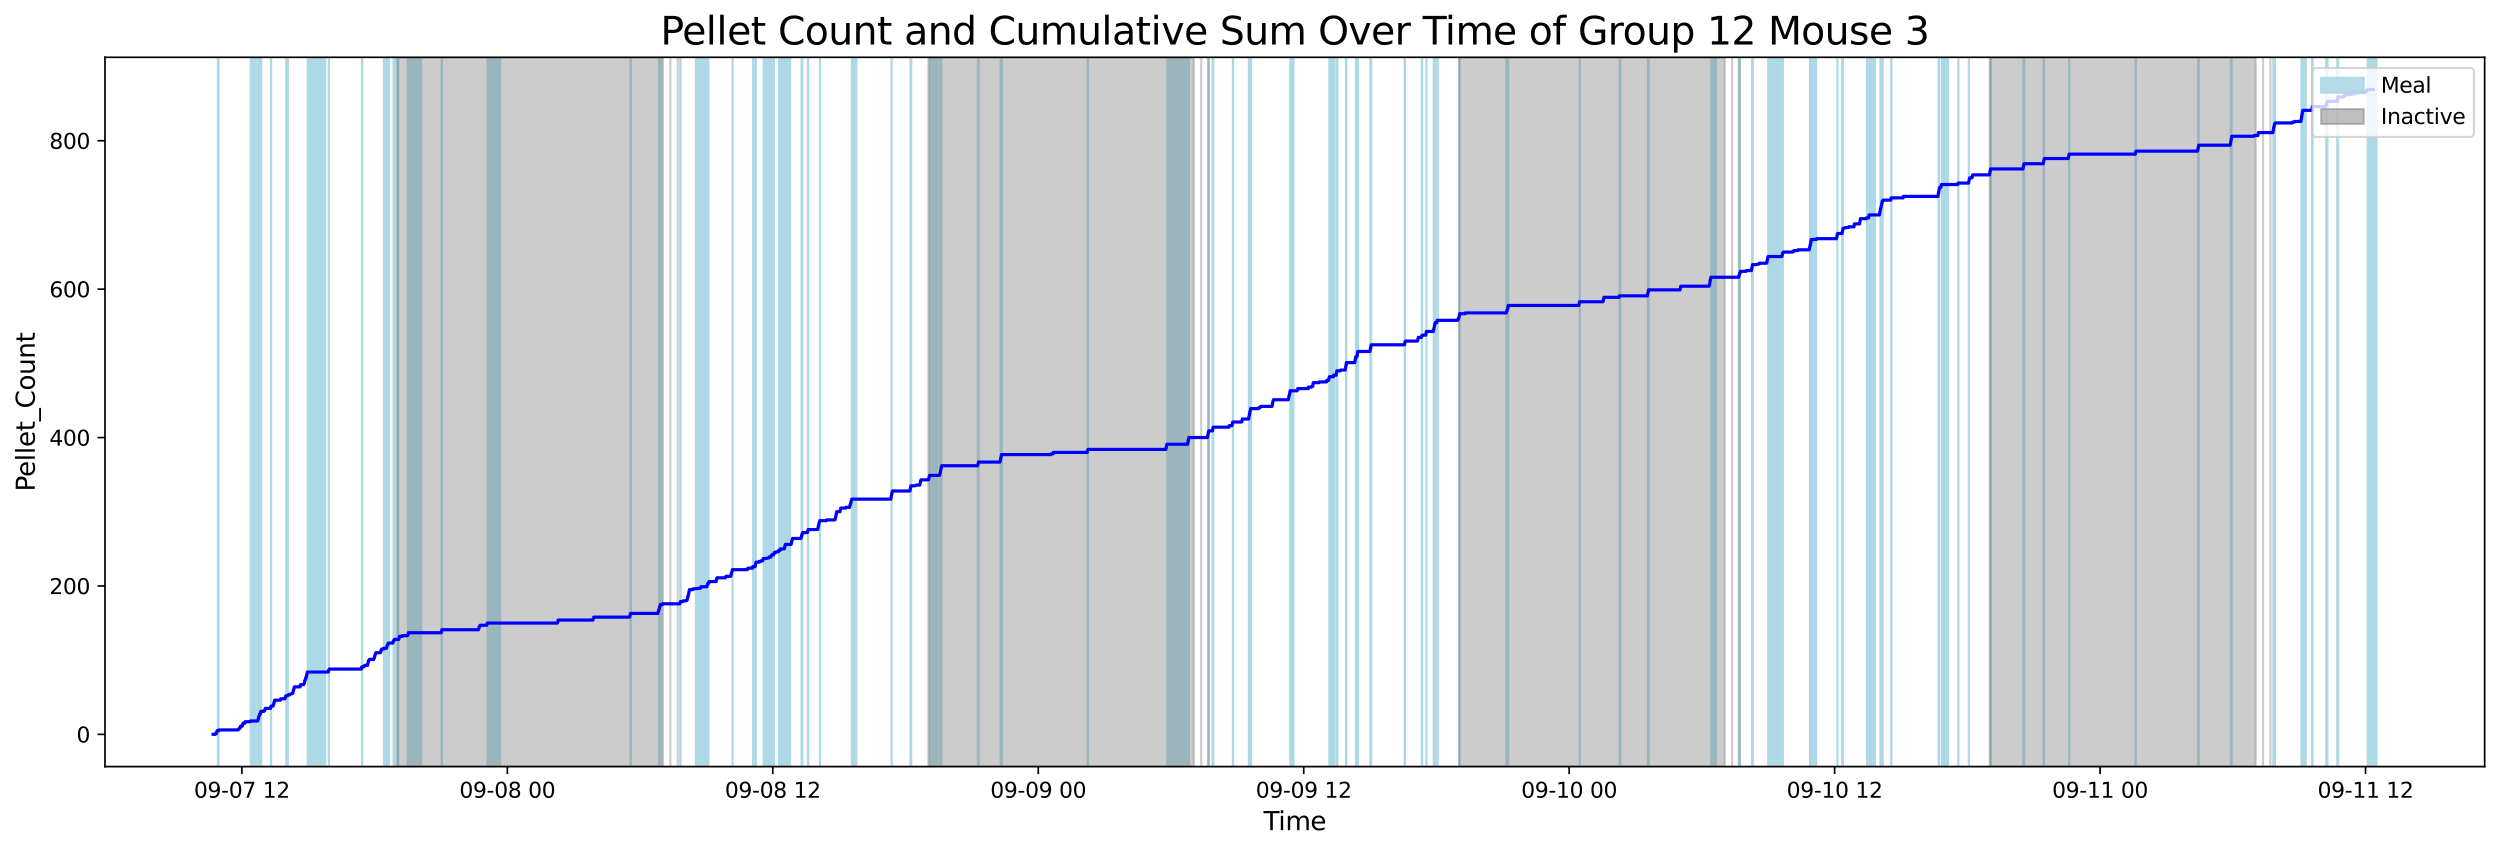 <?xml version="1.0" encoding="utf-8" standalone="no"?>
<!DOCTYPE svg PUBLIC "-//W3C//DTD SVG 1.1//EN"
  "http://www.w3.org/Graphics/SVG/1.1/DTD/svg11.dtd">
<svg xmlns:xlink="http://www.w3.org/1999/xlink" width="1172.435pt" height="399.009pt" viewBox="0 0 1172.435 399.009" xmlns="http://www.w3.org/2000/svg" version="1.1">
 <defs>
  <style type="text/css">*{stroke-linejoin: round; stroke-linecap: butt}</style>
 </defs>
 <g id="figure_1">
  <g id="patch_1">
   <path d="M 0 399.009 
L 1172.435 399.009 
L 1172.435 0 
L 0 0 
z
" style="fill: #ffffff"/>
  </g>
  <g id="axes_1">
   <g id="patch_2">
    <path d="M 49.235 359.517 
L 1165.235 359.517 
L 1165.235 26.877 
L 49.235 26.877 
z
" style="fill: #ffffff"/>
   </g>
   <g id="patch_3">
    <path d="M 102.497 359.517 
L 102.497 26.877 
L 102.177 26.877 
L 102.177 359.517 
z
" clip-path="url(#pc1d33466bd)" style="fill: #add8e6; stroke: #add8e6; stroke-linejoin: miter"/>
   </g>
   <g id="patch_4">
    <path d="M 119.993 359.517 
L 119.993 26.877 
L 117.607 26.877 
L 117.607 359.517 
z
" clip-path="url(#pc1d33466bd)" style="fill: #add8e6; stroke: #add8e6; stroke-linejoin: miter"/>
   </g>
   <g id="patch_5">
    <path d="M 121.095 359.517 
L 121.095 26.877 
L 121.266 26.877 
L 121.266 359.517 
z
" clip-path="url(#pc1d33466bd)" style="fill: #add8e6; stroke: #add8e6; stroke-linejoin: miter"/>
   </g>
   <g id="patch_6">
    <path d="M 121.368 359.517 
L 121.368 26.877 
L 121.523 26.877 
L 121.523 359.517 
z
" clip-path="url(#pc1d33466bd)" style="fill: #add8e6; stroke: #add8e6; stroke-linejoin: miter"/>
   </g>
   <g id="patch_7">
    <path d="M 121.891 359.517 
L 121.891 26.877 
L 121.877 26.877 
L 121.877 359.517 
z
" clip-path="url(#pc1d33466bd)" style="fill: #add8e6; stroke: #add8e6; stroke-linejoin: miter"/>
   </g>
   <g id="patch_8">
    <path d="M 122.34 359.517 
L 122.34 26.877 
L 122.505 26.877 
L 122.505 359.517 
z
" clip-path="url(#pc1d33466bd)" style="fill: #add8e6; stroke: #add8e6; stroke-linejoin: miter"/>
   </g>
   <g id="patch_9">
    <path d="M 127.051 359.517 
L 127.051 26.877 
L 127.164 26.877 
L 127.164 359.517 
z
" clip-path="url(#pc1d33466bd)" style="fill: #add8e6; stroke: #add8e6; stroke-linejoin: miter"/>
   </g>
   <g id="patch_10">
    <path d="M 135 359.517 
L 135 26.877 
L 134.257 26.877 
L 134.257 359.517 
z
" clip-path="url(#pc1d33466bd)" style="fill: #add8e6; stroke: #add8e6; stroke-linejoin: miter"/>
   </g>
   <g id="patch_11">
    <path d="M 152.506 359.517 
L 152.506 26.877 
L 144.342 26.877 
L 144.342 359.517 
z
" clip-path="url(#pc1d33466bd)" style="fill: #add8e6; stroke: #add8e6; stroke-linejoin: miter"/>
   </g>
   <g id="patch_12">
    <path d="M 154.186 359.517 
L 154.186 26.877 
L 154.247 26.877 
L 154.247 359.517 
z
" clip-path="url(#pc1d33466bd)" style="fill: #add8e6; stroke: #add8e6; stroke-linejoin: miter"/>
   </g>
   <g id="patch_13">
    <path d="M 169.846 359.517 
L 169.846 26.877 
L 169.792 26.877 
L 169.792 359.517 
z
" clip-path="url(#pc1d33466bd)" style="fill: #add8e6; stroke: #add8e6; stroke-linejoin: miter"/>
   </g>
   <g id="patch_14">
    <path d="M 182.45 359.517 
L 182.45 26.877 
L 180.065 26.877 
L 180.065 359.517 
z
" clip-path="url(#pc1d33466bd)" style="fill: #add8e6; stroke: #add8e6; stroke-linejoin: miter"/>
   </g>
   <g id="patch_15">
    <path d="M 186.822 359.517 
L 186.822 26.877 
L 184.57 26.877 
L 184.57 359.517 
z
" clip-path="url(#pc1d33466bd)" style="fill: #add8e6; stroke: #add8e6; stroke-linejoin: miter"/>
   </g>
   <g id="patch_16">
    <path d="M 192.348 359.517 
L 192.348 26.877 
L 191.232 26.877 
L 191.232 359.517 
z
" clip-path="url(#pc1d33466bd)" style="fill: #add8e6; stroke: #add8e6; stroke-linejoin: miter"/>
   </g>
   <g id="patch_17">
    <path d="M 197.498 359.517 
L 197.498 26.877 
L 191.629 26.877 
L 191.629 359.517 
z
" clip-path="url(#pc1d33466bd)" style="fill: #add8e6; stroke: #add8e6; stroke-linejoin: miter"/>
   </g>
   <g id="patch_18">
    <path d="M 207.123 359.517 
L 207.123 26.877 
L 207.244 26.877 
L 207.244 359.517 
z
" clip-path="url(#pc1d33466bd)" style="fill: #add8e6; stroke: #add8e6; stroke-linejoin: miter"/>
   </g>
   <g id="patch_19">
    <path d="M 234.523 359.517 
L 234.523 26.877 
L 228.63 26.877 
L 228.63 359.517 
z
" clip-path="url(#pc1d33466bd)" style="fill: #add8e6; stroke: #add8e6; stroke-linejoin: miter"/>
   </g>
   <g id="patch_20">
    <path d="M 295.68 359.517 
L 295.68 26.877 
L 295.847 26.877 
L 295.847 359.517 
z
" clip-path="url(#pc1d33466bd)" style="fill: #add8e6; stroke: #add8e6; stroke-linejoin: miter"/>
   </g>
   <g id="patch_21">
    <path d="M 309.057 359.517 
L 309.057 26.877 
L 309.125 26.877 
L 309.125 359.517 
z
" clip-path="url(#pc1d33466bd)" style="fill: #add8e6; stroke: #add8e6; stroke-linejoin: miter"/>
   </g>
   <g id="patch_22">
    <path d="M 309.45 359.517 
L 309.45 26.877 
L 309.585 26.877 
L 309.585 359.517 
z
" clip-path="url(#pc1d33466bd)" style="fill: #add8e6; stroke: #add8e6; stroke-linejoin: miter"/>
   </g>
   <g id="patch_23">
    <path d="M 309.699 359.517 
L 309.699 26.877 
L 309.833 26.877 
L 309.833 359.517 
z
" clip-path="url(#pc1d33466bd)" style="fill: #add8e6; stroke: #add8e6; stroke-linejoin: miter"/>
   </g>
   <g id="patch_24">
    <path d="M 319.024 359.517 
L 319.024 26.877 
L 319.195 26.877 
L 319.195 359.517 
z
" clip-path="url(#pc1d33466bd)" style="fill: #add8e6; stroke: #add8e6; stroke-linejoin: miter"/>
   </g>
   <g id="patch_25">
    <path d="M 332.228 359.517 
L 332.228 26.877 
L 326.357 26.877 
L 326.357 359.517 
z
" clip-path="url(#pc1d33466bd)" style="fill: #add8e6; stroke: #add8e6; stroke-linejoin: miter"/>
   </g>
   <g id="patch_26">
    <path d="M 343.558 359.517 
L 343.558 26.877 
L 343.572 26.877 
L 343.572 359.517 
z
" clip-path="url(#pc1d33466bd)" style="fill: #add8e6; stroke: #add8e6; stroke-linejoin: miter"/>
   </g>
   <g id="patch_27">
    <path d="M 353.498 359.517 
L 353.498 26.877 
L 353.184 26.877 
L 353.184 359.517 
z
" clip-path="url(#pc1d33466bd)" style="fill: #add8e6; stroke: #add8e6; stroke-linejoin: miter"/>
   </g>
   <g id="patch_28">
    <path d="M 354.332 359.517 
L 354.332 26.877 
L 354.473 26.877 
L 354.473 359.517 
z
" clip-path="url(#pc1d33466bd)" style="fill: #add8e6; stroke: #add8e6; stroke-linejoin: miter"/>
   </g>
   <g id="patch_29">
    <path d="M 362.95 359.517 
L 362.95 26.877 
L 358.159 26.877 
L 358.159 359.517 
z
" clip-path="url(#pc1d33466bd)" style="fill: #add8e6; stroke: #add8e6; stroke-linejoin: miter"/>
   </g>
   <g id="patch_30">
    <path d="M 370.549 359.517 
L 370.549 26.877 
L 365.323 26.877 
L 365.323 359.517 
z
" clip-path="url(#pc1d33466bd)" style="fill: #add8e6; stroke: #add8e6; stroke-linejoin: miter"/>
   </g>
   <g id="patch_31">
    <path d="M 375.944 359.517 
L 375.944 26.877 
L 376.028 26.877 
L 376.028 359.517 
z
" clip-path="url(#pc1d33466bd)" style="fill: #add8e6; stroke: #add8e6; stroke-linejoin: miter"/>
   </g>
   <g id="patch_32">
    <path d="M 376.126 359.517 
L 376.126 26.877 
L 376.28 26.877 
L 376.28 359.517 
z
" clip-path="url(#pc1d33466bd)" style="fill: #add8e6; stroke: #add8e6; stroke-linejoin: miter"/>
   </g>
   <g id="patch_33">
    <path d="M 378.908 359.517 
L 378.908 26.877 
L 379.002 26.877 
L 379.002 359.517 
z
" clip-path="url(#pc1d33466bd)" style="fill: #add8e6; stroke: #add8e6; stroke-linejoin: miter"/>
   </g>
   <g id="patch_34">
    <path d="M 384.571 359.517 
L 384.571 26.877 
L 384.54 26.877 
L 384.54 359.517 
z
" clip-path="url(#pc1d33466bd)" style="fill: #add8e6; stroke: #add8e6; stroke-linejoin: miter"/>
   </g>
   <g id="patch_35">
    <path d="M 401.583 359.517 
L 401.583 26.877 
L 399.532 26.877 
L 399.532 359.517 
z
" clip-path="url(#pc1d33466bd)" style="fill: #add8e6; stroke: #add8e6; stroke-linejoin: miter"/>
   </g>
   <g id="patch_36">
    <path d="M 418.148 359.517 
L 418.148 26.877 
L 418.182 26.877 
L 418.182 359.517 
z
" clip-path="url(#pc1d33466bd)" style="fill: #add8e6; stroke: #add8e6; stroke-linejoin: miter"/>
   </g>
   <g id="patch_37">
    <path d="M 427.005 359.517 
L 427.005 26.877 
L 427.143 26.877 
L 427.143 359.517 
z
" clip-path="url(#pc1d33466bd)" style="fill: #add8e6; stroke: #add8e6; stroke-linejoin: miter"/>
   </g>
   <g id="patch_38">
    <path d="M 427.354 359.517 
L 427.354 26.877 
L 427.256 26.877 
L 427.256 359.517 
z
" clip-path="url(#pc1d33466bd)" style="fill: #add8e6; stroke: #add8e6; stroke-linejoin: miter"/>
   </g>
   <g id="patch_39">
    <path d="M 439.703 359.517 
L 439.703 26.877 
L 436.1 26.877 
L 436.1 359.517 
z
" clip-path="url(#pc1d33466bd)" style="fill: #add8e6; stroke: #add8e6; stroke-linejoin: miter"/>
   </g>
   <g id="patch_40">
    <path d="M 440.929 359.517 
L 440.929 26.877 
L 441.022 26.877 
L 441.022 359.517 
z
" clip-path="url(#pc1d33466bd)" style="fill: #add8e6; stroke: #add8e6; stroke-linejoin: miter"/>
   </g>
   <g id="patch_41">
    <path d="M 441.194 359.517 
L 441.194 26.877 
L 441.26 26.877 
L 441.26 359.517 
z
" clip-path="url(#pc1d33466bd)" style="fill: #add8e6; stroke: #add8e6; stroke-linejoin: miter"/>
   </g>
   <g id="patch_42">
    <path d="M 441.464 359.517 
L 441.464 26.877 
L 441.519 26.877 
L 441.519 359.517 
z
" clip-path="url(#pc1d33466bd)" style="fill: #add8e6; stroke: #add8e6; stroke-linejoin: miter"/>
   </g>
   <g id="patch_43">
    <path d="M 458.577 359.517 
L 458.577 26.877 
L 458.71 26.877 
L 458.71 359.517 
z
" clip-path="url(#pc1d33466bd)" style="fill: #add8e6; stroke: #add8e6; stroke-linejoin: miter"/>
   </g>
   <g id="patch_44">
    <path d="M 458.838 359.517 
L 458.838 26.877 
L 458.928 26.877 
L 458.928 359.517 
z
" clip-path="url(#pc1d33466bd)" style="fill: #add8e6; stroke: #add8e6; stroke-linejoin: miter"/>
   </g>
   <g id="patch_45">
    <path d="M 469.259 359.517 
L 469.259 26.877 
L 469.432 26.877 
L 469.432 359.517 
z
" clip-path="url(#pc1d33466bd)" style="fill: #add8e6; stroke: #add8e6; stroke-linejoin: miter"/>
   </g>
   <g id="patch_46">
    <path d="M 469.481 359.517 
L 469.481 26.877 
L 469.583 26.877 
L 469.583 359.517 
z
" clip-path="url(#pc1d33466bd)" style="fill: #add8e6; stroke: #add8e6; stroke-linejoin: miter"/>
   </g>
   <g id="patch_47">
    <path d="M 469.678 359.517 
L 469.678 26.877 
L 469.846 26.877 
L 469.846 359.517 
z
" clip-path="url(#pc1d33466bd)" style="fill: #add8e6; stroke: #add8e6; stroke-linejoin: miter"/>
   </g>
   <g id="patch_48">
    <path d="M 510.042 359.517 
L 510.042 26.877 
L 510.186 26.877 
L 510.186 359.517 
z
" clip-path="url(#pc1d33466bd)" style="fill: #add8e6; stroke: #add8e6; stroke-linejoin: miter"/>
   </g>
   <g id="patch_49">
    <path d="M 556.779 359.517 
L 556.779 26.877 
L 547.434 26.877 
L 547.434 359.517 
z
" clip-path="url(#pc1d33466bd)" style="fill: #add8e6; stroke: #add8e6; stroke-linejoin: miter"/>
   </g>
   <g id="patch_50">
    <path d="M 557.046 359.517 
L 557.046 26.877 
L 557.189 26.877 
L 557.189 359.517 
z
" clip-path="url(#pc1d33466bd)" style="fill: #add8e6; stroke: #add8e6; stroke-linejoin: miter"/>
   </g>
   <g id="patch_51">
    <path d="M 557.49 359.517 
L 557.49 26.877 
L 557.579 26.877 
L 557.579 359.517 
z
" clip-path="url(#pc1d33466bd)" style="fill: #add8e6; stroke: #add8e6; stroke-linejoin: miter"/>
   </g>
   <g id="patch_52">
    <path d="M 566.541 359.517 
L 566.541 26.877 
L 566.615 26.877 
L 566.615 359.517 
z
" clip-path="url(#pc1d33466bd)" style="fill: #add8e6; stroke: #add8e6; stroke-linejoin: miter"/>
   </g>
   <g id="patch_53">
    <path d="M 566.715 359.517 
L 566.715 26.877 
L 566.838 26.877 
L 566.838 359.517 
z
" clip-path="url(#pc1d33466bd)" style="fill: #add8e6; stroke: #add8e6; stroke-linejoin: miter"/>
   </g>
   <g id="patch_54">
    <path d="M 568.689 359.517 
L 568.689 26.877 
L 568.772 26.877 
L 568.772 359.517 
z
" clip-path="url(#pc1d33466bd)" style="fill: #add8e6; stroke: #add8e6; stroke-linejoin: miter"/>
   </g>
   <g id="patch_55">
    <path d="M 568.936 359.517 
L 568.936 26.877 
L 569 26.877 
L 569 359.517 
z
" clip-path="url(#pc1d33466bd)" style="fill: #add8e6; stroke: #add8e6; stroke-linejoin: miter"/>
   </g>
   <g id="patch_56">
    <path d="M 578.311 359.517 
L 578.311 26.877 
L 578.19 26.877 
L 578.19 359.517 
z
" clip-path="url(#pc1d33466bd)" style="fill: #add8e6; stroke: #add8e6; stroke-linejoin: miter"/>
   </g>
   <g id="patch_57">
    <path d="M 585.694 359.517 
L 585.694 26.877 
L 585.864 26.877 
L 585.864 359.517 
z
" clip-path="url(#pc1d33466bd)" style="fill: #add8e6; stroke: #add8e6; stroke-linejoin: miter"/>
   </g>
   <g id="patch_58">
    <path d="M 585.914 359.517 
L 585.914 26.877 
L 585.975 26.877 
L 585.975 359.517 
z
" clip-path="url(#pc1d33466bd)" style="fill: #add8e6; stroke: #add8e6; stroke-linejoin: miter"/>
   </g>
   <g id="patch_59">
    <path d="M 586.141 359.517 
L 586.141 26.877 
L 586.246 26.877 
L 586.246 359.517 
z
" clip-path="url(#pc1d33466bd)" style="fill: #add8e6; stroke: #add8e6; stroke-linejoin: miter"/>
   </g>
   <g id="patch_60">
    <path d="M 586.318 359.517 
L 586.318 26.877 
L 586.451 26.877 
L 586.451 359.517 
z
" clip-path="url(#pc1d33466bd)" style="fill: #add8e6; stroke: #add8e6; stroke-linejoin: miter"/>
   </g>
   <g id="patch_61">
    <path d="M 586.544 359.517 
L 586.544 26.877 
L 586.71 26.877 
L 586.71 359.517 
z
" clip-path="url(#pc1d33466bd)" style="fill: #add8e6; stroke: #add8e6; stroke-linejoin: miter"/>
   </g>
   <g id="patch_62">
    <path d="M 606.621 359.517 
L 606.621 26.877 
L 605.09 26.877 
L 605.09 359.517 
z
" clip-path="url(#pc1d33466bd)" style="fill: #add8e6; stroke: #add8e6; stroke-linejoin: miter"/>
   </g>
   <g id="patch_63">
    <path d="M 625.889 359.517 
L 625.889 26.877 
L 623.439 26.877 
L 623.439 359.517 
z
" clip-path="url(#pc1d33466bd)" style="fill: #add8e6; stroke: #add8e6; stroke-linejoin: miter"/>
   </g>
   <g id="patch_64">
    <path d="M 627.129 359.517 
L 627.129 26.877 
L 627.016 26.877 
L 627.016 359.517 
z
" clip-path="url(#pc1d33466bd)" style="fill: #add8e6; stroke: #add8e6; stroke-linejoin: miter"/>
   </g>
   <g id="patch_65">
    <path d="M 631.245 359.517 
L 631.245 26.877 
L 631.404 26.877 
L 631.404 359.517 
z
" clip-path="url(#pc1d33466bd)" style="fill: #add8e6; stroke: #add8e6; stroke-linejoin: miter"/>
   </g>
   <g id="patch_66">
    <path d="M 635.977 359.517 
L 635.977 26.877 
L 635.91 26.877 
L 635.91 359.517 
z
" clip-path="url(#pc1d33466bd)" style="fill: #add8e6; stroke: #add8e6; stroke-linejoin: miter"/>
   </g>
   <g id="patch_67">
    <path d="M 636.7 359.517 
L 636.7 26.877 
L 636.841 26.877 
L 636.841 359.517 
z
" clip-path="url(#pc1d33466bd)" style="fill: #add8e6; stroke: #add8e6; stroke-linejoin: miter"/>
   </g>
   <g id="patch_68">
    <path d="M 642.684 359.517 
L 642.684 26.877 
L 642.838 26.877 
L 642.838 359.517 
z
" clip-path="url(#pc1d33466bd)" style="fill: #add8e6; stroke: #add8e6; stroke-linejoin: miter"/>
   </g>
   <g id="patch_69">
    <path d="M 642.944 359.517 
L 642.944 26.877 
L 643.057 26.877 
L 643.057 359.517 
z
" clip-path="url(#pc1d33466bd)" style="fill: #add8e6; stroke: #add8e6; stroke-linejoin: miter"/>
   </g>
   <g id="patch_70">
    <path d="M 658.793 359.517 
L 658.793 26.877 
L 658.89 26.877 
L 658.89 359.517 
z
" clip-path="url(#pc1d33466bd)" style="fill: #add8e6; stroke: #add8e6; stroke-linejoin: miter"/>
   </g>
   <g id="patch_71">
    <path d="M 666.788 359.517 
L 666.788 26.877 
L 666.928 26.877 
L 666.928 359.517 
z
" clip-path="url(#pc1d33466bd)" style="fill: #add8e6; stroke: #add8e6; stroke-linejoin: miter"/>
   </g>
   <g id="patch_72">
    <path d="M 668.986 359.517 
L 668.986 26.877 
L 669.003 26.877 
L 669.003 359.517 
z
" clip-path="url(#pc1d33466bd)" style="fill: #add8e6; stroke: #add8e6; stroke-linejoin: miter"/>
   </g>
   <g id="patch_73">
    <path d="M 672.421 359.517 
L 672.421 26.877 
L 672.395 26.877 
L 672.395 359.517 
z
" clip-path="url(#pc1d33466bd)" style="fill: #add8e6; stroke: #add8e6; stroke-linejoin: miter"/>
   </g>
   <g id="patch_74">
    <path d="M 672.605 359.517 
L 672.605 26.877 
L 672.74 26.877 
L 672.74 359.517 
z
" clip-path="url(#pc1d33466bd)" style="fill: #add8e6; stroke: #add8e6; stroke-linejoin: miter"/>
   </g>
   <g id="patch_75">
    <path d="M 672.816 359.517 
L 672.816 26.877 
L 672.937 26.877 
L 672.937 359.517 
z
" clip-path="url(#pc1d33466bd)" style="fill: #add8e6; stroke: #add8e6; stroke-linejoin: miter"/>
   </g>
   <g id="patch_76">
    <path d="M 673.021 359.517 
L 673.021 26.877 
L 673.175 26.877 
L 673.175 359.517 
z
" clip-path="url(#pc1d33466bd)" style="fill: #add8e6; stroke: #add8e6; stroke-linejoin: miter"/>
   </g>
   <g id="patch_77">
    <path d="M 674.277 359.517 
L 674.277 26.877 
L 674.141 26.877 
L 674.141 359.517 
z
" clip-path="url(#pc1d33466bd)" style="fill: #add8e6; stroke: #add8e6; stroke-linejoin: miter"/>
   </g>
   <g id="patch_78">
    <path d="M 684.284 359.517 
L 684.284 26.877 
L 684.403 26.877 
L 684.403 359.517 
z
" clip-path="url(#pc1d33466bd)" style="fill: #add8e6; stroke: #add8e6; stroke-linejoin: miter"/>
   </g>
   <g id="patch_79">
    <path d="M 706.496 359.517 
L 706.496 26.877 
L 706.558 26.877 
L 706.558 359.517 
z
" clip-path="url(#pc1d33466bd)" style="fill: #add8e6; stroke: #add8e6; stroke-linejoin: miter"/>
   </g>
   <g id="patch_80">
    <path d="M 706.931 359.517 
L 706.931 26.877 
L 707.067 26.877 
L 707.067 359.517 
z
" clip-path="url(#pc1d33466bd)" style="fill: #add8e6; stroke: #add8e6; stroke-linejoin: miter"/>
   </g>
   <g id="patch_81">
    <path d="M 707.176 359.517 
L 707.176 26.877 
L 707.322 26.877 
L 707.322 359.517 
z
" clip-path="url(#pc1d33466bd)" style="fill: #add8e6; stroke: #add8e6; stroke-linejoin: miter"/>
   </g>
   <g id="patch_82">
    <path d="M 740.931 359.517 
L 740.931 26.877 
L 740.864 26.877 
L 740.864 359.517 
z
" clip-path="url(#pc1d33466bd)" style="fill: #add8e6; stroke: #add8e6; stroke-linejoin: miter"/>
   </g>
   <g id="patch_83">
    <path d="M 759.892 359.517 
L 759.892 26.877 
L 759.555 26.877 
L 759.555 359.517 
z
" clip-path="url(#pc1d33466bd)" style="fill: #add8e6; stroke: #add8e6; stroke-linejoin: miter"/>
   </g>
   <g id="patch_84">
    <path d="M 772.838 359.517 
L 772.838 26.877 
L 772.968 26.877 
L 772.968 359.517 
z
" clip-path="url(#pc1d33466bd)" style="fill: #add8e6; stroke: #add8e6; stroke-linejoin: miter"/>
   </g>
   <g id="patch_85">
    <path d="M 773.217 359.517 
L 773.217 26.877 
L 773.186 26.877 
L 773.186 359.517 
z
" clip-path="url(#pc1d33466bd)" style="fill: #add8e6; stroke: #add8e6; stroke-linejoin: miter"/>
   </g>
   <g id="patch_86">
    <path d="M 804.666 359.517 
L 804.666 26.877 
L 802.555 26.877 
L 802.555 359.517 
z
" clip-path="url(#pc1d33466bd)" style="fill: #add8e6; stroke: #add8e6; stroke-linejoin: miter"/>
   </g>
   <g id="patch_87">
    <path d="M 815.454 359.517 
L 815.454 26.877 
L 815.486 26.877 
L 815.486 359.517 
z
" clip-path="url(#pc1d33466bd)" style="fill: #add8e6; stroke: #add8e6; stroke-linejoin: miter"/>
   </g>
   <g id="patch_88">
    <path d="M 815.932 359.517 
L 815.932 26.877 
L 815.977 26.877 
L 815.977 359.517 
z
" clip-path="url(#pc1d33466bd)" style="fill: #add8e6; stroke: #add8e6; stroke-linejoin: miter"/>
   </g>
   <g id="patch_89">
    <path d="M 821.663 359.517 
L 821.663 26.877 
L 821.806 26.877 
L 821.806 359.517 
z
" clip-path="url(#pc1d33466bd)" style="fill: #add8e6; stroke: #add8e6; stroke-linejoin: miter"/>
   </g>
   <g id="patch_90">
    <path d="M 821.981 359.517 
L 821.981 26.877 
L 821.929 26.877 
L 821.929 359.517 
z
" clip-path="url(#pc1d33466bd)" style="fill: #add8e6; stroke: #add8e6; stroke-linejoin: miter"/>
   </g>
   <g id="patch_91">
    <path d="M 835.057 359.517 
L 835.057 26.877 
L 829.254 26.877 
L 829.254 359.517 
z
" clip-path="url(#pc1d33466bd)" style="fill: #add8e6; stroke: #add8e6; stroke-linejoin: miter"/>
   </g>
   <g id="patch_92">
    <path d="M 835.863 359.517 
L 835.863 26.877 
L 835.94 26.877 
L 835.94 359.517 
z
" clip-path="url(#pc1d33466bd)" style="fill: #add8e6; stroke: #add8e6; stroke-linejoin: miter"/>
   </g>
   <g id="patch_93">
    <path d="M 836.06 359.517 
L 836.06 26.877 
L 836.074 26.877 
L 836.074 359.517 
z
" clip-path="url(#pc1d33466bd)" style="fill: #add8e6; stroke: #add8e6; stroke-linejoin: miter"/>
   </g>
   <g id="patch_94">
    <path d="M 849.795 359.517 
L 849.795 26.877 
L 848.828 26.877 
L 848.828 359.517 
z
" clip-path="url(#pc1d33466bd)" style="fill: #add8e6; stroke: #add8e6; stroke-linejoin: miter"/>
   </g>
   <g id="patch_95">
    <path d="M 851.722 359.517 
L 851.722 26.877 
L 849.569 26.877 
L 849.569 359.517 
z
" clip-path="url(#pc1d33466bd)" style="fill: #add8e6; stroke: #add8e6; stroke-linejoin: miter"/>
   </g>
   <g id="patch_96">
    <path d="M 861.689 359.517 
L 861.689 26.877 
L 861.705 26.877 
L 861.705 359.517 
z
" clip-path="url(#pc1d33466bd)" style="fill: #add8e6; stroke: #add8e6; stroke-linejoin: miter"/>
   </g>
   <g id="patch_97">
    <path d="M 863.992 359.517 
L 863.992 26.877 
L 864.112 26.877 
L 864.112 359.517 
z
" clip-path="url(#pc1d33466bd)" style="fill: #add8e6; stroke: #add8e6; stroke-linejoin: miter"/>
   </g>
   <g id="patch_98">
    <path d="M 864.208 359.517 
L 864.208 26.877 
L 864.325 26.877 
L 864.325 359.517 
z
" clip-path="url(#pc1d33466bd)" style="fill: #add8e6; stroke: #add8e6; stroke-linejoin: miter"/>
   </g>
   <g id="patch_99">
    <path d="M 875.563 359.517 
L 875.563 26.877 
L 875.55 26.877 
L 875.55 359.517 
z
" clip-path="url(#pc1d33466bd)" style="fill: #add8e6; stroke: #add8e6; stroke-linejoin: miter"/>
   </g>
   <g id="patch_100">
    <path d="M 879.26 359.517 
L 879.26 26.877 
L 876.618 26.877 
L 876.618 359.517 
z
" clip-path="url(#pc1d33466bd)" style="fill: #add8e6; stroke: #add8e6; stroke-linejoin: miter"/>
   </g>
   <g id="patch_101">
    <path d="M 881.911 359.517 
L 881.911 26.877 
L 882.028 26.877 
L 882.028 359.517 
z
" clip-path="url(#pc1d33466bd)" style="fill: #add8e6; stroke: #add8e6; stroke-linejoin: miter"/>
   </g>
   <g id="patch_102">
    <path d="M 882.161 359.517 
L 882.161 26.877 
L 882.328 26.877 
L 882.328 359.517 
z
" clip-path="url(#pc1d33466bd)" style="fill: #add8e6; stroke: #add8e6; stroke-linejoin: miter"/>
   </g>
   <g id="patch_103">
    <path d="M 882.377 359.517 
L 882.377 26.877 
L 882.451 26.877 
L 882.451 359.517 
z
" clip-path="url(#pc1d33466bd)" style="fill: #add8e6; stroke: #add8e6; stroke-linejoin: miter"/>
   </g>
   <g id="patch_104">
    <path d="M 882.552 359.517 
L 882.552 26.877 
L 882.719 26.877 
L 882.719 359.517 
z
" clip-path="url(#pc1d33466bd)" style="fill: #add8e6; stroke: #add8e6; stroke-linejoin: miter"/>
   </g>
   <g id="patch_105">
    <path d="M 882.801 359.517 
L 882.801 26.877 
L 882.87 26.877 
L 882.87 359.517 
z
" clip-path="url(#pc1d33466bd)" style="fill: #add8e6; stroke: #add8e6; stroke-linejoin: miter"/>
   </g>
   <g id="patch_106">
    <path d="M 886.947 359.517 
L 886.947 26.877 
L 887.024 26.877 
L 887.024 359.517 
z
" clip-path="url(#pc1d33466bd)" style="fill: #add8e6; stroke: #add8e6; stroke-linejoin: miter"/>
   </g>
   <g id="patch_107">
    <path d="M 909.198 359.517 
L 909.198 26.877 
L 909.342 26.877 
L 909.342 359.517 
z
" clip-path="url(#pc1d33466bd)" style="fill: #add8e6; stroke: #add8e6; stroke-linejoin: miter"/>
   </g>
   <g id="patch_108">
    <path d="M 913.555 359.517 
L 913.555 26.877 
L 910.674 26.877 
L 910.674 359.517 
z
" clip-path="url(#pc1d33466bd)" style="fill: #add8e6; stroke: #add8e6; stroke-linejoin: miter"/>
   </g>
   <g id="patch_109">
    <path d="M 918.4 359.517 
L 918.4 26.877 
L 918.378 26.877 
L 918.378 359.517 
z
" clip-path="url(#pc1d33466bd)" style="fill: #add8e6; stroke: #add8e6; stroke-linejoin: miter"/>
   </g>
   <g id="patch_110">
    <path d="M 923.323 359.517 
L 923.323 26.877 
L 923.346 26.877 
L 923.346 359.517 
z
" clip-path="url(#pc1d33466bd)" style="fill: #add8e6; stroke: #add8e6; stroke-linejoin: miter"/>
   </g>
   <g id="patch_111">
    <path d="M 933.156 359.517 
L 933.156 26.877 
L 933.288 26.877 
L 933.288 359.517 
z
" clip-path="url(#pc1d33466bd)" style="fill: #add8e6; stroke: #add8e6; stroke-linejoin: miter"/>
   </g>
   <g id="patch_112">
    <path d="M 933.556 359.517 
L 933.556 26.877 
L 933.654 26.877 
L 933.654 359.517 
z
" clip-path="url(#pc1d33466bd)" style="fill: #add8e6; stroke: #add8e6; stroke-linejoin: miter"/>
   </g>
   <g id="patch_113">
    <path d="M 948.95 359.517 
L 948.95 26.877 
L 949.051 26.877 
L 949.051 359.517 
z
" clip-path="url(#pc1d33466bd)" style="fill: #add8e6; stroke: #add8e6; stroke-linejoin: miter"/>
   </g>
   <g id="patch_114">
    <path d="M 949.158 359.517 
L 949.158 26.877 
L 949.278 26.877 
L 949.278 359.517 
z
" clip-path="url(#pc1d33466bd)" style="fill: #add8e6; stroke: #add8e6; stroke-linejoin: miter"/>
   </g>
   <g id="patch_115">
    <path d="M 958.407 359.517 
L 958.407 26.877 
L 958.562 26.877 
L 958.562 359.517 
z
" clip-path="url(#pc1d33466bd)" style="fill: #add8e6; stroke: #add8e6; stroke-linejoin: miter"/>
   </g>
   <g id="patch_116">
    <path d="M 970.361 359.517 
L 970.361 26.877 
L 970.428 26.877 
L 970.428 359.517 
z
" clip-path="url(#pc1d33466bd)" style="fill: #add8e6; stroke: #add8e6; stroke-linejoin: miter"/>
   </g>
   <g id="patch_117">
    <path d="M 1001.504 359.517 
L 1001.504 26.877 
L 1001.624 26.877 
L 1001.624 359.517 
z
" clip-path="url(#pc1d33466bd)" style="fill: #add8e6; stroke: #add8e6; stroke-linejoin: miter"/>
   </g>
   <g id="patch_118">
    <path d="M 1030.863 359.517 
L 1030.863 26.877 
L 1030.992 26.877 
L 1030.992 359.517 
z
" clip-path="url(#pc1d33466bd)" style="fill: #add8e6; stroke: #add8e6; stroke-linejoin: miter"/>
   </g>
   <g id="patch_119">
    <path d="M 1031.048 359.517 
L 1031.048 26.877 
L 1031.108 26.877 
L 1031.108 359.517 
z
" clip-path="url(#pc1d33466bd)" style="fill: #add8e6; stroke: #add8e6; stroke-linejoin: miter"/>
   </g>
   <g id="patch_120">
    <path d="M 1046.188 359.517 
L 1046.188 26.877 
L 1046.333 26.877 
L 1046.333 359.517 
z
" clip-path="url(#pc1d33466bd)" style="fill: #add8e6; stroke: #add8e6; stroke-linejoin: miter"/>
   </g>
   <g id="patch_121">
    <path d="M 1046.379 359.517 
L 1046.379 26.877 
L 1046.53 26.877 
L 1046.53 359.517 
z
" clip-path="url(#pc1d33466bd)" style="fill: #add8e6; stroke: #add8e6; stroke-linejoin: miter"/>
   </g>
   <g id="patch_122">
    <path d="M 1066.168 359.517 
L 1066.168 26.877 
L 1066.274 26.877 
L 1066.274 359.517 
z
" clip-path="url(#pc1d33466bd)" style="fill: #add8e6; stroke: #add8e6; stroke-linejoin: miter"/>
   </g>
   <g id="patch_123">
    <path d="M 1066.369 359.517 
L 1066.369 26.877 
L 1066.444 26.877 
L 1066.444 359.517 
z
" clip-path="url(#pc1d33466bd)" style="fill: #add8e6; stroke: #add8e6; stroke-linejoin: miter"/>
   </g>
   <g id="patch_124">
    <path d="M 1066.596 359.517 
L 1066.596 26.877 
L 1066.649 26.877 
L 1066.649 359.517 
z
" clip-path="url(#pc1d33466bd)" style="fill: #add8e6; stroke: #add8e6; stroke-linejoin: miter"/>
   </g>
   <g id="patch_125">
    <path d="M 1066.775 359.517 
L 1066.775 26.877 
L 1066.863 26.877 
L 1066.863 359.517 
z
" clip-path="url(#pc1d33466bd)" style="fill: #add8e6; stroke: #add8e6; stroke-linejoin: miter"/>
   </g>
   <g id="patch_126">
    <path d="M 1079.315 359.517 
L 1079.315 26.877 
L 1079.419 26.877 
L 1079.419 359.517 
z
" clip-path="url(#pc1d33466bd)" style="fill: #add8e6; stroke: #add8e6; stroke-linejoin: miter"/>
   </g>
   <g id="patch_127">
    <path d="M 1081.318 359.517 
L 1081.318 26.877 
L 1080.019 26.877 
L 1080.019 359.517 
z
" clip-path="url(#pc1d33466bd)" style="fill: #add8e6; stroke: #add8e6; stroke-linejoin: miter"/>
   </g>
   <g id="patch_128">
    <path d="M 1084.267 359.517 
L 1084.267 26.877 
L 1084.371 26.877 
L 1084.371 359.517 
z
" clip-path="url(#pc1d33466bd)" style="fill: #add8e6; stroke: #add8e6; stroke-linejoin: miter"/>
   </g>
   <g id="patch_129">
    <path d="M 1084.515 359.517 
L 1084.515 26.877 
L 1084.504 26.877 
L 1084.504 359.517 
z
" clip-path="url(#pc1d33466bd)" style="fill: #add8e6; stroke: #add8e6; stroke-linejoin: miter"/>
   </g>
   <g id="patch_130">
    <path d="M 1090.932 359.517 
L 1090.932 26.877 
L 1091.001 26.877 
L 1091.001 359.517 
z
" clip-path="url(#pc1d33466bd)" style="fill: #add8e6; stroke: #add8e6; stroke-linejoin: miter"/>
   </g>
   <g id="patch_131">
    <path d="M 1091.524 359.517 
L 1091.524 26.877 
L 1091.476 26.877 
L 1091.476 359.517 
z
" clip-path="url(#pc1d33466bd)" style="fill: #add8e6; stroke: #add8e6; stroke-linejoin: miter"/>
   </g>
   <g id="patch_132">
    <path d="M 1096.144 359.517 
L 1096.144 26.877 
L 1096.247 26.877 
L 1096.247 359.517 
z
" clip-path="url(#pc1d33466bd)" style="fill: #add8e6; stroke: #add8e6; stroke-linejoin: miter"/>
   </g>
   <g id="patch_133">
    <path d="M 1096.399 359.517 
L 1096.399 26.877 
L 1096.507 26.877 
L 1096.507 359.517 
z
" clip-path="url(#pc1d33466bd)" style="fill: #add8e6; stroke: #add8e6; stroke-linejoin: miter"/>
   </g>
   <g id="patch_134">
    <path d="M 1114.508 359.517 
L 1114.508 26.877 
L 1110.415 26.877 
L 1110.415 359.517 
z
" clip-path="url(#pc1d33466bd)" style="fill: #add8e6; stroke: #add8e6; stroke-linejoin: miter"/>
   </g>
   <g id="patch_135">
    <path d="M 186.414 359.517 
L 186.414 26.877 
L 310.906 26.877 
L 310.906 359.517 
z
" clip-path="url(#pc1d33466bd)" style="fill: #808080; opacity: 0.4; stroke: #808080; stroke-linejoin: miter"/>
   </g>
   <g id="patch_136">
    <path d="M 314.364 26.877 
L 314.364 26.877 
L 314.364 359.517 
" clip-path="url(#pc1d33466bd)" style="fill: #808080; opacity: 0.4; stroke: #808080; stroke-linejoin: miter"/>
   </g>
   <g id="patch_137">
    <path d="M 317.822 26.877 
L 317.822 26.877 
L 317.822 359.517 
" clip-path="url(#pc1d33466bd)" style="fill: #808080; opacity: 0.4; stroke: #808080; stroke-linejoin: miter"/>
   </g>
   <g id="patch_138">
    <path d="M 435.397 359.517 
L 435.397 26.877 
L 559.888 26.877 
L 559.888 359.517 
z
" clip-path="url(#pc1d33466bd)" style="fill: #808080; opacity: 0.4; stroke: #808080; stroke-linejoin: miter"/>
   </g>
   <g id="patch_139">
    <path d="M 563.346 26.877 
L 563.346 26.877 
L 563.346 359.517 
" clip-path="url(#pc1d33466bd)" style="fill: #808080; opacity: 0.4; stroke: #808080; stroke-linejoin: miter"/>
   </g>
   <g id="patch_140">
    <path d="M 566.804 26.877 
L 566.804 26.877 
L 566.804 359.517 
" clip-path="url(#pc1d33466bd)" style="fill: #808080; opacity: 0.4; stroke: #808080; stroke-linejoin: miter"/>
   </g>
   <g id="patch_141">
    <path d="M 684.379 359.517 
L 684.379 26.877 
L 808.87 26.877 
L 808.87 359.517 
z
" clip-path="url(#pc1d33466bd)" style="fill: #808080; opacity: 0.4; stroke: #808080; stroke-linejoin: miter"/>
   </g>
   <g id="patch_142">
    <path d="M 812.328 26.877 
L 812.328 26.877 
L 812.328 359.517 
" clip-path="url(#pc1d33466bd)" style="fill: #808080; opacity: 0.4; stroke: #808080; stroke-linejoin: miter"/>
   </g>
   <g id="patch_143">
    <path d="M 815.786 26.877 
L 815.786 26.877 
L 815.786 359.517 
" clip-path="url(#pc1d33466bd)" style="fill: #808080; opacity: 0.4; stroke: #808080; stroke-linejoin: miter"/>
   </g>
   <g id="patch_144">
    <path d="M 933.361 359.517 
L 933.361 26.877 
L 1057.852 26.877 
L 1057.852 359.517 
z
" clip-path="url(#pc1d33466bd)" style="fill: #808080; opacity: 0.4; stroke: #808080; stroke-linejoin: miter"/>
   </g>
   <g id="patch_145">
    <path d="M 1061.31 26.877 
L 1061.31 26.877 
L 1061.31 359.517 
" clip-path="url(#pc1d33466bd)" style="fill: #808080; opacity: 0.4; stroke: #808080; stroke-linejoin: miter"/>
   </g>
   <g id="patch_146">
    <path d="M 1064.768 26.877 
L 1064.768 26.877 
L 1064.768 359.517 
" clip-path="url(#pc1d33466bd)" style="fill: #808080; opacity: 0.4; stroke: #808080; stroke-linejoin: miter"/>
   </g>
   <g id="matplotlib.axis_1">
    <g id="xtick_1">
     <g id="line2d_1">
      <defs>
       <path id="md03b60b206" d="M 0 0 
L 0 3.5 
" style="stroke: #000000; stroke-width: 0.8"/>
      </defs>
      <g>
       <use xlink:href="#md03b60b206" x="113.443" y="359.517" style="stroke: #000000; stroke-width: 0.8"/>
      </g>
     </g>
     <g id="text_1">
      <!-- 09-07 12 -->
      <g transform="translate(90.963 374.116) scale(0.1 -0.1)">
       <defs>
        <path id="DejaVuSans-30" d="M 2034 4250 
Q 1547 4250 1301 3770 
Q 1056 3291 1056 2328 
Q 1056 1369 1301 889 
Q 1547 409 2034 409 
Q 2525 409 2770 889 
Q 3016 1369 3016 2328 
Q 3016 3291 2770 3770 
Q 2525 4250 2034 4250 
z
M 2034 4750 
Q 2819 4750 3233 4129 
Q 3647 3509 3647 2328 
Q 3647 1150 3233 529 
Q 2819 -91 2034 -91 
Q 1250 -91 836 529 
Q 422 1150 422 2328 
Q 422 3509 836 4129 
Q 1250 4750 2034 4750 
z
" transform="scale(0.016)"/>
        <path id="DejaVuSans-39" d="M 703 97 
L 703 672 
Q 941 559 1184 500 
Q 1428 441 1663 441 
Q 2288 441 2617 861 
Q 2947 1281 2994 2138 
Q 2813 1869 2534 1725 
Q 2256 1581 1919 1581 
Q 1219 1581 811 2004 
Q 403 2428 403 3163 
Q 403 3881 828 4315 
Q 1253 4750 1959 4750 
Q 2769 4750 3195 4129 
Q 3622 3509 3622 2328 
Q 3622 1225 3098 567 
Q 2575 -91 1691 -91 
Q 1453 -91 1209 -44 
Q 966 3 703 97 
z
M 1959 2075 
Q 2384 2075 2632 2365 
Q 2881 2656 2881 3163 
Q 2881 3666 2632 3958 
Q 2384 4250 1959 4250 
Q 1534 4250 1286 3958 
Q 1038 3666 1038 3163 
Q 1038 2656 1286 2365 
Q 1534 2075 1959 2075 
z
" transform="scale(0.016)"/>
        <path id="DejaVuSans-2d" d="M 313 2009 
L 1997 2009 
L 1997 1497 
L 313 1497 
L 313 2009 
z
" transform="scale(0.016)"/>
        <path id="DejaVuSans-37" d="M 525 4666 
L 3525 4666 
L 3525 4397 
L 1831 0 
L 1172 0 
L 2766 4134 
L 525 4134 
L 525 4666 
z
" transform="scale(0.016)"/>
        <path id="DejaVuSans-20" transform="scale(0.016)"/>
        <path id="DejaVuSans-31" d="M 794 531 
L 1825 531 
L 1825 4091 
L 703 3866 
L 703 4441 
L 1819 4666 
L 2450 4666 
L 2450 531 
L 3481 531 
L 3481 0 
L 794 0 
L 794 531 
z
" transform="scale(0.016)"/>
        <path id="DejaVuSans-32" d="M 1228 531 
L 3431 531 
L 3431 0 
L 469 0 
L 469 531 
Q 828 903 1448 1529 
Q 2069 2156 2228 2338 
Q 2531 2678 2651 2914 
Q 2772 3150 2772 3378 
Q 2772 3750 2511 3984 
Q 2250 4219 1831 4219 
Q 1534 4219 1204 4116 
Q 875 4013 500 3803 
L 500 4441 
Q 881 4594 1212 4672 
Q 1544 4750 1819 4750 
Q 2544 4750 2975 4387 
Q 3406 4025 3406 3419 
Q 3406 3131 3298 2873 
Q 3191 2616 2906 2266 
Q 2828 2175 2409 1742 
Q 1991 1309 1228 531 
z
" transform="scale(0.016)"/>
       </defs>
       <use xlink:href="#DejaVuSans-30"/>
       <use xlink:href="#DejaVuSans-39" x="63.623"/>
       <use xlink:href="#DejaVuSans-2d" x="127.246"/>
       <use xlink:href="#DejaVuSans-30" x="163.33"/>
       <use xlink:href="#DejaVuSans-37" x="226.953"/>
       <use xlink:href="#DejaVuSans-20" x="290.576"/>
       <use xlink:href="#DejaVuSans-31" x="322.363"/>
       <use xlink:href="#DejaVuSans-32" x="385.986"/>
      </g>
     </g>
    </g>
    <g id="xtick_2">
     <g id="line2d_2">
      <g>
       <use xlink:href="#md03b60b206" x="237.934" y="359.517" style="stroke: #000000; stroke-width: 0.8"/>
      </g>
     </g>
     <g id="text_2">
      <!-- 09-08 00 -->
      <g transform="translate(215.454 374.116) scale(0.1 -0.1)">
       <defs>
        <path id="DejaVuSans-38" d="M 2034 2216 
Q 1584 2216 1326 1975 
Q 1069 1734 1069 1313 
Q 1069 891 1326 650 
Q 1584 409 2034 409 
Q 2484 409 2743 651 
Q 3003 894 3003 1313 
Q 3003 1734 2745 1975 
Q 2488 2216 2034 2216 
z
M 1403 2484 
Q 997 2584 770 2862 
Q 544 3141 544 3541 
Q 544 4100 942 4425 
Q 1341 4750 2034 4750 
Q 2731 4750 3128 4425 
Q 3525 4100 3525 3541 
Q 3525 3141 3298 2862 
Q 3072 2584 2669 2484 
Q 3125 2378 3379 2068 
Q 3634 1759 3634 1313 
Q 3634 634 3220 271 
Q 2806 -91 2034 -91 
Q 1263 -91 848 271 
Q 434 634 434 1313 
Q 434 1759 690 2068 
Q 947 2378 1403 2484 
z
M 1172 3481 
Q 1172 3119 1398 2916 
Q 1625 2713 2034 2713 
Q 2441 2713 2670 2916 
Q 2900 3119 2900 3481 
Q 2900 3844 2670 4047 
Q 2441 4250 2034 4250 
Q 1625 4250 1398 4047 
Q 1172 3844 1172 3481 
z
" transform="scale(0.016)"/>
       </defs>
       <use xlink:href="#DejaVuSans-30"/>
       <use xlink:href="#DejaVuSans-39" x="63.623"/>
       <use xlink:href="#DejaVuSans-2d" x="127.246"/>
       <use xlink:href="#DejaVuSans-30" x="163.33"/>
       <use xlink:href="#DejaVuSans-38" x="226.953"/>
       <use xlink:href="#DejaVuSans-20" x="290.576"/>
       <use xlink:href="#DejaVuSans-30" x="322.363"/>
       <use xlink:href="#DejaVuSans-30" x="385.986"/>
      </g>
     </g>
    </g>
    <g id="xtick_3">
     <g id="line2d_3">
      <g>
       <use xlink:href="#md03b60b206" x="362.425" y="359.517" style="stroke: #000000; stroke-width: 0.8"/>
      </g>
     </g>
     <g id="text_3">
      <!-- 09-08 12 -->
      <g transform="translate(339.945 374.116) scale(0.1 -0.1)">
       <use xlink:href="#DejaVuSans-30"/>
       <use xlink:href="#DejaVuSans-39" x="63.623"/>
       <use xlink:href="#DejaVuSans-2d" x="127.246"/>
       <use xlink:href="#DejaVuSans-30" x="163.33"/>
       <use xlink:href="#DejaVuSans-38" x="226.953"/>
       <use xlink:href="#DejaVuSans-20" x="290.576"/>
       <use xlink:href="#DejaVuSans-31" x="322.363"/>
       <use xlink:href="#DejaVuSans-32" x="385.986"/>
      </g>
     </g>
    </g>
    <g id="xtick_4">
     <g id="line2d_4">
      <g>
       <use xlink:href="#md03b60b206" x="486.916" y="359.517" style="stroke: #000000; stroke-width: 0.8"/>
      </g>
     </g>
     <g id="text_4">
      <!-- 09-09 00 -->
      <g transform="translate(464.436 374.116) scale(0.1 -0.1)">
       <use xlink:href="#DejaVuSans-30"/>
       <use xlink:href="#DejaVuSans-39" x="63.623"/>
       <use xlink:href="#DejaVuSans-2d" x="127.246"/>
       <use xlink:href="#DejaVuSans-30" x="163.33"/>
       <use xlink:href="#DejaVuSans-39" x="226.953"/>
       <use xlink:href="#DejaVuSans-20" x="290.576"/>
       <use xlink:href="#DejaVuSans-30" x="322.363"/>
       <use xlink:href="#DejaVuSans-30" x="385.986"/>
      </g>
     </g>
    </g>
    <g id="xtick_5">
     <g id="line2d_5">
      <g>
       <use xlink:href="#md03b60b206" x="611.407" y="359.517" style="stroke: #000000; stroke-width: 0.8"/>
      </g>
     </g>
     <g id="text_5">
      <!-- 09-09 12 -->
      <g transform="translate(588.927 374.116) scale(0.1 -0.1)">
       <use xlink:href="#DejaVuSans-30"/>
       <use xlink:href="#DejaVuSans-39" x="63.623"/>
       <use xlink:href="#DejaVuSans-2d" x="127.246"/>
       <use xlink:href="#DejaVuSans-30" x="163.33"/>
       <use xlink:href="#DejaVuSans-39" x="226.953"/>
       <use xlink:href="#DejaVuSans-20" x="290.576"/>
       <use xlink:href="#DejaVuSans-31" x="322.363"/>
       <use xlink:href="#DejaVuSans-32" x="385.986"/>
      </g>
     </g>
    </g>
    <g id="xtick_6">
     <g id="line2d_6">
      <g>
       <use xlink:href="#md03b60b206" x="735.899" y="359.517" style="stroke: #000000; stroke-width: 0.8"/>
      </g>
     </g>
     <g id="text_6">
      <!-- 09-10 00 -->
      <g transform="translate(713.418 374.116) scale(0.1 -0.1)">
       <use xlink:href="#DejaVuSans-30"/>
       <use xlink:href="#DejaVuSans-39" x="63.623"/>
       <use xlink:href="#DejaVuSans-2d" x="127.246"/>
       <use xlink:href="#DejaVuSans-31" x="163.33"/>
       <use xlink:href="#DejaVuSans-30" x="226.953"/>
       <use xlink:href="#DejaVuSans-20" x="290.576"/>
       <use xlink:href="#DejaVuSans-30" x="322.363"/>
       <use xlink:href="#DejaVuSans-30" x="385.986"/>
      </g>
     </g>
    </g>
    <g id="xtick_7">
     <g id="line2d_7">
      <g>
       <use xlink:href="#md03b60b206" x="860.39" y="359.517" style="stroke: #000000; stroke-width: 0.8"/>
      </g>
     </g>
     <g id="text_7">
      <!-- 09-10 12 -->
      <g transform="translate(837.909 374.116) scale(0.1 -0.1)">
       <use xlink:href="#DejaVuSans-30"/>
       <use xlink:href="#DejaVuSans-39" x="63.623"/>
       <use xlink:href="#DejaVuSans-2d" x="127.246"/>
       <use xlink:href="#DejaVuSans-31" x="163.33"/>
       <use xlink:href="#DejaVuSans-30" x="226.953"/>
       <use xlink:href="#DejaVuSans-20" x="290.576"/>
       <use xlink:href="#DejaVuSans-31" x="322.363"/>
       <use xlink:href="#DejaVuSans-32" x="385.986"/>
      </g>
     </g>
    </g>
    <g id="xtick_8">
     <g id="line2d_8">
      <g>
       <use xlink:href="#md03b60b206" x="984.881" y="359.517" style="stroke: #000000; stroke-width: 0.8"/>
      </g>
     </g>
     <g id="text_8">
      <!-- 09-11 00 -->
      <g transform="translate(962.4 374.116) scale(0.1 -0.1)">
       <use xlink:href="#DejaVuSans-30"/>
       <use xlink:href="#DejaVuSans-39" x="63.623"/>
       <use xlink:href="#DejaVuSans-2d" x="127.246"/>
       <use xlink:href="#DejaVuSans-31" x="163.33"/>
       <use xlink:href="#DejaVuSans-31" x="226.953"/>
       <use xlink:href="#DejaVuSans-20" x="290.576"/>
       <use xlink:href="#DejaVuSans-30" x="322.363"/>
       <use xlink:href="#DejaVuSans-30" x="385.986"/>
      </g>
     </g>
    </g>
    <g id="xtick_9">
     <g id="line2d_9">
      <g>
       <use xlink:href="#md03b60b206" x="1109.372" y="359.517" style="stroke: #000000; stroke-width: 0.8"/>
      </g>
     </g>
     <g id="text_9">
      <!-- 09-11 12 -->
      <g transform="translate(1086.891 374.116) scale(0.1 -0.1)">
       <use xlink:href="#DejaVuSans-30"/>
       <use xlink:href="#DejaVuSans-39" x="63.623"/>
       <use xlink:href="#DejaVuSans-2d" x="127.246"/>
       <use xlink:href="#DejaVuSans-31" x="163.33"/>
       <use xlink:href="#DejaVuSans-31" x="226.953"/>
       <use xlink:href="#DejaVuSans-20" x="290.576"/>
       <use xlink:href="#DejaVuSans-31" x="322.363"/>
       <use xlink:href="#DejaVuSans-32" x="385.986"/>
      </g>
     </g>
    </g>
    <g id="text_10">
     <!-- Time -->
     <g transform="translate(592.555 389.313) scale(0.12 -0.12)">
      <defs>
       <path id="DejaVuSans-54" d="M -19 4666 
L 3928 4666 
L 3928 4134 
L 2272 4134 
L 2272 0 
L 1638 0 
L 1638 4134 
L -19 4134 
L -19 4666 
z
" transform="scale(0.016)"/>
       <path id="DejaVuSans-69" d="M 603 3500 
L 1178 3500 
L 1178 0 
L 603 0 
L 603 3500 
z
M 603 4863 
L 1178 4863 
L 1178 4134 
L 603 4134 
L 603 4863 
z
" transform="scale(0.016)"/>
       <path id="DejaVuSans-6d" d="M 3328 2828 
Q 3544 3216 3844 3400 
Q 4144 3584 4550 3584 
Q 5097 3584 5394 3201 
Q 5691 2819 5691 2113 
L 5691 0 
L 5113 0 
L 5113 2094 
Q 5113 2597 4934 2840 
Q 4756 3084 4391 3084 
Q 3944 3084 3684 2787 
Q 3425 2491 3425 1978 
L 3425 0 
L 2847 0 
L 2847 2094 
Q 2847 2600 2669 2842 
Q 2491 3084 2119 3084 
Q 1678 3084 1418 2786 
Q 1159 2488 1159 1978 
L 1159 0 
L 581 0 
L 581 3500 
L 1159 3500 
L 1159 2956 
Q 1356 3278 1631 3431 
Q 1906 3584 2284 3584 
Q 2666 3584 2933 3390 
Q 3200 3197 3328 2828 
z
" transform="scale(0.016)"/>
       <path id="DejaVuSans-65" d="M 3597 1894 
L 3597 1613 
L 953 1613 
Q 991 1019 1311 708 
Q 1631 397 2203 397 
Q 2534 397 2845 478 
Q 3156 559 3463 722 
L 3463 178 
Q 3153 47 2828 -22 
Q 2503 -91 2169 -91 
Q 1331 -91 842 396 
Q 353 884 353 1716 
Q 353 2575 817 3079 
Q 1281 3584 2069 3584 
Q 2775 3584 3186 3129 
Q 3597 2675 3597 1894 
z
M 3022 2063 
Q 3016 2534 2758 2815 
Q 2500 3097 2075 3097 
Q 1594 3097 1305 2825 
Q 1016 2553 972 2059 
L 3022 2063 
z
" transform="scale(0.016)"/>
      </defs>
      <use xlink:href="#DejaVuSans-54"/>
      <use xlink:href="#DejaVuSans-69" x="57.959"/>
      <use xlink:href="#DejaVuSans-6d" x="85.742"/>
      <use xlink:href="#DejaVuSans-65" x="183.154"/>
     </g>
    </g>
   </g>
   <g id="matplotlib.axis_2">
    <g id="ytick_1">
     <g id="line2d_10">
      <defs>
       <path id="m17ea446ca9" d="M 0 0 
L -3.5 0 
" style="stroke: #000000; stroke-width: 0.8"/>
      </defs>
      <g>
       <use xlink:href="#m17ea446ca9" x="49.235" y="344.397" style="stroke: #000000; stroke-width: 0.8"/>
      </g>
     </g>
     <g id="text_11">
      <!-- 0 -->
      <g transform="translate(35.873 348.196) scale(0.1 -0.1)">
       <use xlink:href="#DejaVuSans-30"/>
      </g>
     </g>
    </g>
    <g id="ytick_2">
     <g id="line2d_11">
      <g>
       <use xlink:href="#m17ea446ca9" x="49.235" y="274.8" style="stroke: #000000; stroke-width: 0.8"/>
      </g>
     </g>
     <g id="text_12">
      <!-- 200 -->
      <g transform="translate(23.148 278.599) scale(0.1 -0.1)">
       <use xlink:href="#DejaVuSans-32"/>
       <use xlink:href="#DejaVuSans-30" x="63.623"/>
       <use xlink:href="#DejaVuSans-30" x="127.246"/>
      </g>
     </g>
    </g>
    <g id="ytick_3">
     <g id="line2d_12">
      <g>
       <use xlink:href="#m17ea446ca9" x="49.235" y="205.203" style="stroke: #000000; stroke-width: 0.8"/>
      </g>
     </g>
     <g id="text_13">
      <!-- 400 -->
      <g transform="translate(23.148 209.002) scale(0.1 -0.1)">
       <defs>
        <path id="DejaVuSans-34" d="M 2419 4116 
L 825 1625 
L 2419 1625 
L 2419 4116 
z
M 2253 4666 
L 3047 4666 
L 3047 1625 
L 3713 1625 
L 3713 1100 
L 3047 1100 
L 3047 0 
L 2419 0 
L 2419 1100 
L 313 1100 
L 313 1709 
L 2253 4666 
z
" transform="scale(0.016)"/>
       </defs>
       <use xlink:href="#DejaVuSans-34"/>
       <use xlink:href="#DejaVuSans-30" x="63.623"/>
       <use xlink:href="#DejaVuSans-30" x="127.246"/>
      </g>
     </g>
    </g>
    <g id="ytick_4">
     <g id="line2d_13">
      <g>
       <use xlink:href="#m17ea446ca9" x="49.235" y="135.605" style="stroke: #000000; stroke-width: 0.8"/>
      </g>
     </g>
     <g id="text_14">
      <!-- 600 -->
      <g transform="translate(23.148 139.405) scale(0.1 -0.1)">
       <defs>
        <path id="DejaVuSans-36" d="M 2113 2584 
Q 1688 2584 1439 2293 
Q 1191 2003 1191 1497 
Q 1191 994 1439 701 
Q 1688 409 2113 409 
Q 2538 409 2786 701 
Q 3034 994 3034 1497 
Q 3034 2003 2786 2293 
Q 2538 2584 2113 2584 
z
M 3366 4563 
L 3366 3988 
Q 3128 4100 2886 4159 
Q 2644 4219 2406 4219 
Q 1781 4219 1451 3797 
Q 1122 3375 1075 2522 
Q 1259 2794 1537 2939 
Q 1816 3084 2150 3084 
Q 2853 3084 3261 2657 
Q 3669 2231 3669 1497 
Q 3669 778 3244 343 
Q 2819 -91 2113 -91 
Q 1303 -91 875 529 
Q 447 1150 447 2328 
Q 447 3434 972 4092 
Q 1497 4750 2381 4750 
Q 2619 4750 2861 4703 
Q 3103 4656 3366 4563 
z
" transform="scale(0.016)"/>
       </defs>
       <use xlink:href="#DejaVuSans-36"/>
       <use xlink:href="#DejaVuSans-30" x="63.623"/>
       <use xlink:href="#DejaVuSans-30" x="127.246"/>
      </g>
     </g>
    </g>
    <g id="ytick_5">
     <g id="line2d_14">
      <g>
       <use xlink:href="#m17ea446ca9" x="49.235" y="66.008" style="stroke: #000000; stroke-width: 0.8"/>
      </g>
     </g>
     <g id="text_15">
      <!-- 800 -->
      <g transform="translate(23.148 69.807) scale(0.1 -0.1)">
       <use xlink:href="#DejaVuSans-38"/>
       <use xlink:href="#DejaVuSans-30" x="63.623"/>
       <use xlink:href="#DejaVuSans-30" x="127.246"/>
      </g>
     </g>
    </g>
    <g id="text_16">
     <!-- Pellet_Count -->
     <g transform="translate(16.318 230.485) rotate(-90) scale(0.12 -0.12)">
      <defs>
       <path id="DejaVuSans-50" d="M 1259 4147 
L 1259 2394 
L 2053 2394 
Q 2494 2394 2734 2622 
Q 2975 2850 2975 3272 
Q 2975 3691 2734 3919 
Q 2494 4147 2053 4147 
L 1259 4147 
z
M 628 4666 
L 2053 4666 
Q 2838 4666 3239 4311 
Q 3641 3956 3641 3272 
Q 3641 2581 3239 2228 
Q 2838 1875 2053 1875 
L 1259 1875 
L 1259 0 
L 628 0 
L 628 4666 
z
" transform="scale(0.016)"/>
       <path id="DejaVuSans-6c" d="M 603 4863 
L 1178 4863 
L 1178 0 
L 603 0 
L 603 4863 
z
" transform="scale(0.016)"/>
       <path id="DejaVuSans-74" d="M 1172 4494 
L 1172 3500 
L 2356 3500 
L 2356 3053 
L 1172 3053 
L 1172 1153 
Q 1172 725 1289 603 
Q 1406 481 1766 481 
L 2356 481 
L 2356 0 
L 1766 0 
Q 1100 0 847 248 
Q 594 497 594 1153 
L 594 3053 
L 172 3053 
L 172 3500 
L 594 3500 
L 594 4494 
L 1172 4494 
z
" transform="scale(0.016)"/>
       <path id="DejaVuSans-5f" d="M 3263 -1063 
L 3263 -1509 
L -63 -1509 
L -63 -1063 
L 3263 -1063 
z
" transform="scale(0.016)"/>
       <path id="DejaVuSans-43" d="M 4122 4306 
L 4122 3641 
Q 3803 3938 3442 4084 
Q 3081 4231 2675 4231 
Q 1875 4231 1450 3742 
Q 1025 3253 1025 2328 
Q 1025 1406 1450 917 
Q 1875 428 2675 428 
Q 3081 428 3442 575 
Q 3803 722 4122 1019 
L 4122 359 
Q 3791 134 3420 21 
Q 3050 -91 2638 -91 
Q 1578 -91 968 557 
Q 359 1206 359 2328 
Q 359 3453 968 4101 
Q 1578 4750 2638 4750 
Q 3056 4750 3426 4639 
Q 3797 4528 4122 4306 
z
" transform="scale(0.016)"/>
       <path id="DejaVuSans-6f" d="M 1959 3097 
Q 1497 3097 1228 2736 
Q 959 2375 959 1747 
Q 959 1119 1226 758 
Q 1494 397 1959 397 
Q 2419 397 2687 759 
Q 2956 1122 2956 1747 
Q 2956 2369 2687 2733 
Q 2419 3097 1959 3097 
z
M 1959 3584 
Q 2709 3584 3137 3096 
Q 3566 2609 3566 1747 
Q 3566 888 3137 398 
Q 2709 -91 1959 -91 
Q 1206 -91 779 398 
Q 353 888 353 1747 
Q 353 2609 779 3096 
Q 1206 3584 1959 3584 
z
" transform="scale(0.016)"/>
       <path id="DejaVuSans-75" d="M 544 1381 
L 544 3500 
L 1119 3500 
L 1119 1403 
Q 1119 906 1312 657 
Q 1506 409 1894 409 
Q 2359 409 2629 706 
Q 2900 1003 2900 1516 
L 2900 3500 
L 3475 3500 
L 3475 0 
L 2900 0 
L 2900 538 
Q 2691 219 2414 64 
Q 2138 -91 1772 -91 
Q 1169 -91 856 284 
Q 544 659 544 1381 
z
M 1991 3584 
L 1991 3584 
z
" transform="scale(0.016)"/>
       <path id="DejaVuSans-6e" d="M 3513 2113 
L 3513 0 
L 2938 0 
L 2938 2094 
Q 2938 2591 2744 2837 
Q 2550 3084 2163 3084 
Q 1697 3084 1428 2787 
Q 1159 2491 1159 1978 
L 1159 0 
L 581 0 
L 581 3500 
L 1159 3500 
L 1159 2956 
Q 1366 3272 1645 3428 
Q 1925 3584 2291 3584 
Q 2894 3584 3203 3211 
Q 3513 2838 3513 2113 
z
" transform="scale(0.016)"/>
      </defs>
      <use xlink:href="#DejaVuSans-50"/>
      <use xlink:href="#DejaVuSans-65" x="56.678"/>
      <use xlink:href="#DejaVuSans-6c" x="118.201"/>
      <use xlink:href="#DejaVuSans-6c" x="145.984"/>
      <use xlink:href="#DejaVuSans-65" x="173.768"/>
      <use xlink:href="#DejaVuSans-74" x="235.291"/>
      <use xlink:href="#DejaVuSans-5f" x="274.5"/>
      <use xlink:href="#DejaVuSans-43" x="324.5"/>
      <use xlink:href="#DejaVuSans-6f" x="394.324"/>
      <use xlink:href="#DejaVuSans-75" x="455.506"/>
      <use xlink:href="#DejaVuSans-6e" x="518.885"/>
      <use xlink:href="#DejaVuSans-74" x="582.264"/>
     </g>
    </g>
   </g>
   <g id="line2d_15">
    <path d="M 99.962 344.397 
L 100.956 344.397 
L 100.974 344.049 
L 101.516 344.049 
L 101.639 343.353 
L 101.651 343.353 
L 101.66 343.005 
L 101.853 343.005 
L 101.861 342.657 
L 102.72 342.657 
L 102.76 342.309 
L 111.688 342.309 
L 111.697 341.961 
L 112.054 341.961 
L 112.161 341.613 
L 112.443 341.613 
L 112.446 341.265 
L 112.662 341.265 
L 112.665 340.917 
L 112.78 340.917 
L 112.786 340.569 
L 113.593 340.569 
L 113.982 339.177 
L 114.872 339.177 
L 114.988 338.829 
L 114.996 338.481 
L 117.354 338.481 
L 117.365 338.133 
L 120.878 338.133 
L 120.999 337.437 
L 121.083 337.437 
L 121.201 336.741 
L 121.27 336.741 
L 121.333 336.046 
L 121.402 336.046 
L 121.515 335.698 
L 121.61 335.698 
L 121.699 335.002 
L 121.961 335.002 
L 121.973 334.654 
L 122.166 334.654 
L 122.29 333.61 
L 123.728 333.61 
L 123.734 333.262 
L 124.152 333.262 
L 124.154 332.914 
L 124.281 332.914 
L 124.397 332.218 
L 126.849 332.218 
L 126.964 331.522 
L 127.097 331.174 
L 127.938 331.174 
L 127.944 330.826 
L 128.238 330.826 
L 128.35 330.13 
L 128.411 330.13 
L 128.494 329.434 
L 128.615 329.434 
L 128.696 328.738 
L 128.777 328.738 
L 128.783 328.39 
L 131.512 328.39 
L 131.604 328.042 
L 131.647 327.694 
L 133.673 327.694 
L 133.771 326.998 
L 133.898 326.998 
L 133.903 326.65 
L 134.076 326.65 
L 134.079 326.302 
L 134.826 326.302 
L 134.949 325.954 
L 135.716 325.954 
L 135.722 325.606 
L 135.915 325.606 
L 137.142 325.258 
L 137.246 324.91 
L 137.385 324.91 
L 137.534 323.866 
L 137.641 323.866 
L 137.759 323.17 
L 137.86 323.17 
L 137.9 322.474 
L 138.065 322.474 
L 138.07 322.126 
L 140.727 322.126 
L 140.822 321.43 
L 140.906 321.43 
L 140.912 321.082 
L 142.399 321.082 
L 142.448 320.734 
L 142.6 320.734 
L 142.71 320.386 
L 142.817 320.386 
L 142.917 319.342 
L 142.99 319.342 
L 142.992 318.994 
L 143.139 318.994 
L 143.255 318.646 
L 143.266 318.646 
L 143.367 317.95 
L 143.52 317.95 
L 143.609 317.254 
L 143.733 317.254 
L 143.825 316.558 
L 143.897 316.558 
L 144.021 315.514 
L 144.125 315.514 
L 144.131 315.166 
L 154.012 315.166 
L 154.09 314.47 
L 154.182 314.47 
L 154.188 314.122 
L 154.381 314.122 
L 154.387 313.774 
L 169.467 313.774 
L 169.476 313.426 
L 169.591 313.426 
L 169.666 312.73 
L 170.588 312.73 
L 170.591 312.382 
L 170.988 312.382 
L 171.095 312.034 
L 172.383 312.034 
L 172.435 311.338 
L 172.536 311.338 
L 172.631 310.643 
L 172.7 310.643 
L 172.787 309.947 
L 172.876 309.947 
L 172.98 309.599 
L 173.101 309.599 
L 173.222 309.251 
L 175.297 309.251 
L 175.418 308.555 
L 175.539 308.555 
L 175.648 308.207 
L 175.663 308.207 
L 175.775 307.511 
L 175.867 307.511 
L 175.957 306.815 
L 176.086 306.815 
L 176.17 306.467 
L 176.256 306.119 
L 178.323 306.119 
L 178.328 305.771 
L 178.562 305.771 
L 178.677 305.075 
L 178.827 305.075 
L 178.83 304.727 
L 178.959 304.727 
L 178.994 304.379 
L 179.858 304.379 
L 179.864 304.031 
L 181.227 304.031 
L 181.697 302.291 
L 181.977 302.291 
L 181.985 301.943 
L 182.126 301.943 
L 182.132 301.595 
L 184.273 301.595 
L 184.342 300.899 
L 184.44 300.899 
L 184.443 300.551 
L 184.683 300.551 
L 184.809 300.203 
L 184.936 300.203 
L 184.939 299.855 
L 187.025 299.855 
L 187.031 299.507 
L 187.167 299.507 
L 187.253 298.811 
L 187.363 298.811 
L 187.365 298.463 
L 188.639 298.463 
L 188.645 298.115 
L 191.123 298.115 
L 191.227 297.767 
L 191.241 297.767 
L 191.348 297.419 
L 191.472 297.419 
L 191.492 296.723 
L 206.906 296.723 
L 206.912 296.375 
L 207.028 296.375 
L 207.137 295.679 
L 207.218 295.679 
L 207.223 295.331 
L 224.324 295.331 
L 224.482 294.983 
L 224.589 294.635 
L 224.646 294.635 
L 224.687 293.939 
L 224.972 293.939 
L 224.978 293.591 
L 225.139 293.591 
L 225.145 293.243 
L 228.295 293.243 
L 228.381 292.547 
L 228.488 292.547 
L 228.6 292.199 
L 261.397 292.199 
L 261.518 291.851 
L 261.691 291.155 
L 261.757 291.155 
L 261.763 290.807 
L 278.083 290.807 
L 278.181 290.111 
L 278.25 290.111 
L 278.351 289.763 
L 278.391 289.763 
L 278.48 289.415 
L 295.301 289.415 
L 295.402 288.719 
L 295.48 288.719 
L 295.566 288.023 
L 295.655 288.023 
L 295.667 287.675 
L 308.528 287.675 
L 308.646 286.979 
L 308.721 286.979 
L 308.825 286.283 
L 308.946 286.283 
L 308.946 286.283 
L 308.957 285.936 
L 309.084 285.936 
L 309.171 285.24 
L 309.283 285.24 
L 309.396 284.544 
L 309.473 284.544 
L 309.583 283.848 
L 309.649 283.848 
L 309.741 283.5 
L 310.704 283.5 
L 310.715 283.152 
L 318.85 283.152 
L 318.943 282.456 
L 319.127 282.456 
L 319.133 282.108 
L 320.34 282.108 
L 320.458 281.76 
L 321.807 281.76 
L 322.251 281.412 
L 322.251 281.412 
L 322.34 280.716 
L 322.456 280.716 
L 322.528 280.02 
L 322.608 280.02 
L 322.695 279.324 
L 322.761 279.324 
L 322.85 278.628 
L 322.94 278.628 
L 323.029 277.932 
L 323.087 277.932 
L 323.156 277.236 
L 323.239 277.236 
L 323.317 276.54 
L 324.801 276.54 
L 324.888 276.192 
L 328.542 275.844 
L 328.648 275.496 
L 328.718 275.148 
L 331.461 275.148 
L 331.55 274.8 
L 331.585 274.8 
L 331.591 274.452 
L 331.735 274.452 
L 331.741 274.104 
L 331.893 274.104 
L 331.896 273.756 
L 332.02 273.756 
L 332.026 273.408 
L 332.438 273.408 
L 332.55 272.712 
L 335.833 272.712 
L 335.945 272.016 
L 336.049 272.016 
L 336.15 271.32 
L 336.25 271.32 
L 336.253 270.972 
L 340.242 270.972 
L 340.334 270.624 
L 340.357 270.624 
L 340.438 270.276 
L 342.68 270.276 
L 342.763 269.928 
L 342.809 269.928 
L 342.884 269.232 
L 342.994 269.232 
L 343.109 268.536 
L 343.201 268.536 
L 343.302 267.84 
L 343.429 267.84 
L 343.466 267.144 
L 350.46 267.144 
L 350.466 266.796 
L 350.763 266.796 
L 350.769 266.448 
L 352.869 266.448 
L 352.973 265.752 
L 354.126 265.752 
L 354.189 265.056 
L 354.281 265.056 
L 354.336 264.36 
L 354.463 264.36 
L 354.541 263.664 
L 355.915 263.664 
L 355.924 263.316 
L 356.84 263.316 
L 356.941 262.968 
L 357.688 262.968 
L 357.927 261.924 
L 359.304 261.924 
L 360.636 261.576 
L 360.65 261.228 
L 361.497 261.228 
L 361.503 260.881 
L 361.708 260.881 
L 361.921 260.185 
L 362.849 260.185 
L 362.953 259.489 
L 363.082 259.489 
L 363.088 259.141 
L 363.791 259.141 
L 363.892 258.793 
L 365.065 258.793 
L 365.166 258.097 
L 365.834 258.097 
L 366.022 257.401 
L 367.785 257.401 
L 367.898 257.053 
L 367.921 257.053 
L 368.001 256.357 
L 368.082 256.357 
L 368.171 255.661 
L 368.243 255.661 
L 368.318 255.313 
L 371.021 255.313 
L 371.119 254.617 
L 371.177 254.617 
L 371.246 253.921 
L 371.353 253.921 
L 371.465 253.225 
L 371.56 253.225 
L 371.676 252.529 
L 375.601 252.529 
L 375.71 252.181 
L 375.722 252.181 
L 375.724 251.833 
L 375.863 251.833 
L 375.955 251.137 
L 376.036 251.137 
L 376.111 250.441 
L 376.364 250.441 
L 376.367 250.093 
L 376.482 250.093 
L 376.491 249.745 
L 378.647 249.745 
L 378.77 249.049 
L 378.86 249.049 
L 378.866 248.701 
L 378.998 248.701 
L 378.998 248.701 
L 379.021 248.353 
L 383.459 248.353 
L 383.571 248.005 
L 383.58 248.005 
L 383.675 247.309 
L 383.736 247.309 
L 383.863 246.265 
L 383.92 246.265 
L 384.001 245.569 
L 384.102 245.569 
L 384.203 244.873 
L 384.355 244.873 
L 384.468 244.177 
L 387.563 244.177 
L 387.571 243.829 
L 391.519 243.829 
L 391.525 243.481 
L 391.718 243.481 
L 391.813 242.785 
L 391.88 242.785 
L 391.943 242.089 
L 392.012 242.089 
L 392.084 241.393 
L 392.156 241.393 
L 392.237 240.697 
L 392.294 240.697 
L 392.369 240.001 
L 393.902 240.001 
L 394.012 239.653 
L 394.047 239.653 
L 394.139 238.957 
L 394.231 238.957 
L 394.323 238.261 
L 396.718 238.261 
L 396.724 237.913 
L 398.418 237.913 
L 398.539 237.217 
L 398.631 237.217 
L 398.634 236.869 
L 398.758 236.869 
L 398.85 236.173 
L 398.946 236.173 
L 399.052 235.478 
L 399.15 235.478 
L 399.245 234.782 
L 399.314 234.782 
L 399.427 234.086 
L 417.769 234.086 
L 417.855 233.39 
L 417.925 233.39 
L 417.991 232.694 
L 418.043 232.694 
L 418.109 231.998 
L 418.167 231.998 
L 418.247 231.302 
L 418.343 231.302 
L 418.426 230.606 
L 418.501 230.606 
L 418.504 230.258 
L 426.754 230.258 
L 426.867 229.214 
L 426.953 229.214 
L 427.06 228.518 
L 427.138 228.518 
L 427.161 227.822 
L 429.221 227.822 
L 429.685 227.474 
L 431.385 227.474 
L 431.469 226.778 
L 431.529 226.778 
L 431.601 226.082 
L 431.673 226.082 
L 431.763 225.386 
L 431.849 225.386 
L 431.944 225.038 
L 435.446 225.038 
L 435.558 224.342 
L 435.636 224.342 
L 435.725 223.646 
L 435.814 223.646 
L 435.889 222.95 
L 440.592 222.95 
L 440.705 222.602 
L 440.751 222.602 
L 440.846 221.906 
L 440.924 221.906 
L 441.036 221.21 
L 441.048 221.21 
L 441.137 220.514 
L 441.195 220.514 
L 441.284 219.818 
L 441.345 219.818 
L 441.414 219.122 
L 441.529 219.122 
L 441.615 218.426 
L 458.425 218.426 
L 458.43 218.078 
L 458.589 218.078 
L 458.681 217.382 
L 458.799 217.382 
L 458.877 216.686 
L 468.957 216.686 
L 468.957 216.686 
L 469.067 215.99 
L 469.13 215.99 
L 469.237 215.294 
L 469.295 215.294 
L 469.375 214.598 
L 469.43 214.598 
L 469.511 213.902 
L 469.58 213.902 
L 469.666 213.206 
L 492.807 213.206 
L 492.916 212.858 
L 493.879 212.858 
L 493.954 212.162 
L 509.91 212.162 
L 509.988 211.466 
L 510.057 211.466 
L 510.06 211.118 
L 510.172 211.118 
L 510.241 210.77 
L 546.707 210.77 
L 546.721 210.423 
L 546.842 210.423 
L 546.923 209.727 
L 546.986 209.727 
L 547.052 209.031 
L 547.145 209.031 
L 547.254 208.335 
L 556.945 208.335 
L 557.012 207.639 
L 557.101 207.639 
L 557.173 206.943 
L 557.234 206.943 
L 557.3 206.247 
L 557.358 206.247 
L 557.363 205.899 
L 557.481 205.899 
L 557.568 205.203 
L 566.196 205.203 
L 566.291 204.507 
L 566.375 204.507 
L 566.478 203.811 
L 566.55 203.811 
L 566.619 203.115 
L 566.686 203.115 
L 566.755 202.419 
L 566.87 202.419 
L 566.876 202.071 
L 568.591 202.071 
L 568.677 201.375 
L 568.74 201.375 
L 568.844 200.679 
L 568.925 200.679 
L 568.928 200.331 
L 576.345 200.331 
L 576.452 199.635 
L 577.78 199.635 
L 577.876 198.939 
L 577.939 198.939 
L 578.008 198.243 
L 578.086 198.243 
L 578.095 197.895 
L 582.334 197.895 
L 582.452 197.199 
L 582.535 197.199 
L 582.63 196.503 
L 585.59 196.503 
L 585.714 195.459 
L 585.766 195.459 
L 585.852 194.763 
L 585.91 194.763 
L 585.973 194.067 
L 586.048 194.067 
L 586.184 193.023 
L 586.247 193.023 
L 586.368 192.327 
L 586.426 192.327 
L 586.509 191.631 
L 590.12 191.631 
L 590.129 191.283 
L 590.754 191.283 
L 590.904 190.935 
L 591.132 190.935 
L 591.195 190.587 
L 596.538 190.587 
L 596.656 189.891 
L 596.725 189.891 
L 596.826 188.847 
L 596.898 188.847 
L 596.987 188.151 
L 597.045 188.151 
L 597.137 187.803 
L 597.203 187.803 
L 597.215 187.455 
L 604.194 187.455 
L 604.292 186.759 
L 604.347 186.759 
L 604.411 186.063 
L 604.491 186.063 
L 604.552 185.367 
L 604.679 185.367 
L 604.739 184.672 
L 604.82 184.672 
L 604.912 183.976 
L 604.97 183.976 
L 605.007 183.28 
L 608.292 183.28 
L 608.298 182.932 
L 608.526 182.932 
L 608.632 182.236 
L 613.554 182.236 
L 613.589 181.54 
L 615.036 181.54 
L 615.122 181.192 
L 615.626 181.192 
L 615.742 180.496 
L 615.819 179.8 
L 615.88 179.8 
L 615.883 179.452 
L 618.684 179.452 
L 618.687 179.104 
L 622.073 179.104 
L 622.185 178.756 
L 622.194 178.756 
L 622.197 178.408 
L 623.024 178.408 
L 623.136 177.712 
L 623.272 177.712 
L 623.344 177.016 
L 623.401 177.016 
L 623.47 176.668 
L 625.323 176.668 
L 625.39 175.972 
L 626.62 175.972 
L 626.701 175.276 
L 626.758 175.276 
L 626.874 174.58 
L 626.943 173.884 
L 628.689 173.884 
L 628.707 173.536 
L 630.856 173.536 
L 630.983 172.492 
L 631.061 172.492 
L 631.119 171.796 
L 631.191 171.796 
L 631.309 170.752 
L 631.369 170.752 
L 631.441 170.056 
L 635.303 170.056 
L 635.409 169.36 
L 635.47 169.36 
L 635.539 168.664 
L 635.611 168.664 
L 635.683 167.968 
L 635.775 167.968 
L 635.847 167.272 
L 636.369 167.272 
L 636.479 166.576 
L 636.519 166.576 
L 636.631 165.532 
L 636.706 165.532 
L 636.778 164.836 
L 642.447 164.836 
L 642.545 164.14 
L 642.605 164.14 
L 642.695 163.444 
L 642.749 163.444 
L 642.839 162.748 
L 642.899 162.748 
L 642.974 162.052 
L 643.049 162.052 
L 643.084 161.704 
L 658.654 161.704 
L 658.754 161.008 
L 658.815 161.008 
L 658.878 160.312 
L 658.939 160.312 
L 659.123 159.965 
L 664.772 159.965 
L 664.884 159.617 
L 664.895 159.617 
L 664.97 158.921 
L 665.054 158.921 
L 665.158 158.225 
L 666.604 158.225 
L 666.697 157.529 
L 667.028 157.529 
L 667.031 157.181 
L 668.65 157.181 
L 668.731 156.485 
L 668.783 156.485 
L 668.846 155.789 
L 668.91 155.789 
L 668.918 155.441 
L 672.215 155.441 
L 672.29 154.745 
L 672.368 154.745 
L 672.457 154.049 
L 672.518 154.049 
L 672.604 153.353 
L 672.662 153.353 
L 672.754 152.657 
L 672.823 152.657 
L 672.823 152.657 
L 672.895 151.961 
L 672.961 151.961 
L 673.08 151.265 
L 673.826 151.265 
L 673.944 150.569 
L 674.013 150.569 
L 674.025 150.221 
L 683.598 150.221 
L 683.604 149.873 
L 683.886 149.873 
L 683.964 149.177 
L 684.166 149.177 
L 684.252 148.481 
L 684.315 148.481 
L 684.385 147.785 
L 684.442 147.785 
L 684.566 147.089 
L 687.137 147.089 
L 687.142 146.741 
L 706.41 146.741 
L 706.496 146.045 
L 706.56 146.045 
L 706.565 145.697 
L 706.802 145.697 
L 706.805 145.349 
L 706.969 145.349 
L 707.049 144.653 
L 707.104 144.653 
L 707.185 143.957 
L 707.257 143.957 
L 707.346 143.261 
L 740.411 143.261 
L 740.518 142.565 
L 740.584 142.565 
L 740.668 141.869 
L 740.746 141.869 
L 740.749 141.521 
L 751.754 141.521 
L 751.878 140.825 
L 751.979 140.825 
L 752.048 140.129 
L 752.108 140.129 
L 752.192 139.433 
L 759.318 139.433 
L 759.439 138.737 
L 772.557 138.737 
L 772.649 138.041 
L 772.716 138.041 
L 772.785 137.345 
L 772.854 137.345 
L 772.975 136.649 
L 773.05 136.649 
L 773.113 135.953 
L 787.9 135.953 
L 787.986 135.257 
L 788.061 135.257 
L 788.165 134.562 
L 788.225 134.562 
L 788.237 134.214 
L 801.507 134.214 
L 801.772 133.17 
L 801.792 133.17 
L 801.879 132.474 
L 801.925 132.474 
L 802.052 131.43 
L 802.112 131.43 
L 802.204 130.734 
L 802.271 130.734 
L 802.271 130.734 
L 802.334 130.038 
L 815.368 130.038 
L 815.435 129.342 
L 815.642 129.342 
L 815.754 128.646 
L 815.821 128.646 
L 815.893 127.95 
L 816.187 127.95 
L 816.262 127.254 
L 818.861 127.254 
L 818.956 126.906 
L 821.342 126.906 
L 821.44 126.21 
L 821.501 126.21 
L 821.59 125.514 
L 821.653 125.514 
L 821.728 124.818 
L 821.78 124.818 
L 821.867 124.122 
L 823.224 124.122 
L 825.111 123.774 
L 825.117 123.426 
L 828.532 123.426 
L 828.595 122.73 
L 828.676 122.73 
L 828.771 122.034 
L 828.835 122.034 
L 828.924 121.338 
L 828.996 121.338 
L 829.074 120.642 
L 829.186 120.642 
L 829.192 120.294 
L 835.71 120.294 
L 835.8 119.598 
L 835.869 119.598 
L 835.944 118.902 
L 836.019 118.902 
L 836.022 118.554 
L 836.33 118.554 
L 836.428 118.206 
L 840.765 118.206 
L 840.771 117.858 
L 841.278 117.858 
L 841.287 117.51 
L 843.18 117.51 
L 843.186 117.162 
L 848.456 117.162 
L 848.598 116.118 
L 848.655 116.118 
L 848.736 115.77 
L 848.877 115.074 
L 848.955 115.074 
L 849.047 114.378 
L 849.122 114.378 
L 849.18 113.682 
L 849.249 113.682 
L 849.324 112.986 
L 849.384 112.986 
L 849.453 112.29 
L 851.891 112.29 
L 851.903 111.942 
L 861.251 111.942 
L 861.352 111.246 
L 861.427 111.246 
L 861.493 110.55 
L 861.574 110.55 
L 861.643 109.854 
L 861.721 109.854 
L 861.805 109.507 
L 863.894 109.507 
L 863.963 108.811 
L 864.047 108.811 
L 864.113 108.115 
L 864.179 108.115 
L 864.263 107.419 
L 864.346 107.419 
L 864.349 107.071 
L 864.802 107.071 
L 865.505 106.723 
L 866.92 106.723 
L 866.928 106.375 
L 869.456 106.375 
L 869.533 105.679 
L 869.588 105.679 
L 869.594 105.331 
L 869.715 105.331 
L 869.721 104.983 
L 872.11 104.983 
L 872.239 103.939 
L 872.285 103.939 
L 872.418 102.895 
L 872.479 102.895 
L 872.481 102.547 
L 875.225 102.547 
L 875.234 102.199 
L 876.306 102.199 
L 876.556 100.807 
L 881.395 100.807 
L 881.519 99.763 
L 881.596 99.763 
L 881.651 99.067 
L 881.729 99.067 
L 881.838 98.371 
L 881.887 98.371 
L 881.945 97.675 
L 882.057 97.675 
L 882.17 96.979 
L 882.23 96.979 
L 882.325 96.283 
L 882.386 96.283 
L 882.447 95.587 
L 882.547 95.587 
L 882.634 94.891 
L 882.694 94.891 
L 882.775 94.195 
L 883.184 94.195 
L 883.19 93.847 
L 886.74 93.847 
L 886.809 93.151 
L 886.876 93.151 
L 886.887 92.803 
L 892.544 92.803 
L 892.645 92.107 
L 908.843 92.107 
L 908.912 91.411 
L 908.984 91.411 
L 909.065 90.715 
L 909.108 90.715 
L 909.195 90.019 
L 909.235 90.019 
L 909.333 89.323 
L 909.61 87.931 
L 910.192 87.931 
L 910.27 87.235 
L 910.379 87.235 
L 910.463 86.539 
L 918.163 86.539 
L 918.252 85.843 
L 923.212 85.843 
L 923.284 85.147 
L 923.353 85.147 
L 923.618 83.756 
L 923.687 83.756 
L 923.768 83.408 
L 924.776 83.408 
L 924.782 83.06 
L 924.955 83.06 
L 925.018 82.364 
L 925.096 82.364 
L 925.171 82.016 
L 932.998 82.016 
L 933.087 81.32 
L 933.154 81.32 
L 933.226 80.624 
L 933.286 80.624 
L 933.355 79.928 
L 933.45 79.928 
L 933.548 79.232 
L 948.706 79.232 
L 948.813 78.536 
L 948.873 78.536 
L 948.989 77.492 
L 949.087 77.492 
L 949.087 77.492 
L 949.193 76.796 
L 958.225 76.796 
L 958.323 76.1 
L 958.398 76.1 
L 958.467 75.404 
L 958.539 75.404 
L 958.643 74.708 
L 958.717 74.708 
L 958.778 74.36 
L 969.962 74.36 
L 970.06 73.664 
L 970.118 73.664 
L 970.118 73.664 
L 970.201 72.968 
L 970.253 72.968 
L 970.322 72.272 
L 1001.416 72.272 
L 1001.497 71.576 
L 1001.563 71.576 
L 1001.563 71.576 
L 1001.667 70.88 
L 1030.579 70.88 
L 1030.683 70.184 
L 1030.77 70.184 
L 1030.839 69.488 
L 1030.917 69.488 
L 1030.986 68.792 
L 1031.043 68.792 
L 1031.13 68.096 
L 1045.907 68.096 
L 1045.982 67.4 
L 1046.034 67.4 
L 1046.098 66.704 
L 1046.155 66.704 
L 1046.227 66.008 
L 1046.308 66.008 
L 1046.435 64.964 
L 1046.527 64.964 
L 1046.587 64.268 
L 1046.654 64.268 
L 1046.659 63.92 
L 1056.97 63.92 
L 1056.976 63.572 
L 1058.875 63.572 
L 1058.976 62.876 
L 1059.039 62.876 
L 1059.126 62.18 
L 1065.912 62.18 
L 1066.082 61.136 
L 1066.14 61.136 
L 1066.212 60.44 
L 1066.261 60.44 
L 1066.316 59.744 
L 1066.379 59.744 
L 1066.382 59.396 
L 1066.52 59.396 
L 1066.587 58.701 
L 1066.653 58.701 
L 1066.737 58.005 
L 1067.007 58.005 
L 1067.013 57.657 
L 1074.967 57.657 
L 1074.97 57.309 
L 1075.941 57.309 
L 1076.03 56.961 
L 1079.044 56.961 
L 1079.125 56.265 
L 1079.174 56.265 
L 1079.284 55.569 
L 1079.511 54.177 
L 1079.572 54.177 
L 1079.676 53.133 
L 1079.727 53.133 
L 1079.797 52.437 
L 1079.869 52.437 
L 1079.946 51.741 
L 1084.148 51.741 
L 1084.229 51.045 
L 1084.283 51.045 
L 1084.379 50.349 
L 1084.439 50.349 
L 1084.442 50.001 
L 1090.716 50.001 
L 1090.779 49.305 
L 1090.851 49.305 
L 1090.854 48.957 
L 1091.24 48.957 
L 1091.324 48.261 
L 1091.39 48.261 
L 1091.485 47.565 
L 1096.029 47.565 
L 1096.122 46.869 
L 1096.182 46.869 
L 1096.263 46.173 
L 1096.332 46.173 
L 1096.424 45.477 
L 1098.845 45.477 
L 1099.306 45.129 
L 1099.456 45.129 
L 1099.565 44.433 
L 1102.021 44.433 
L 1102.395 44.085 
L 1104.093 44.085 
L 1104.45 43.737 
L 1104.649 43.737 
L 1104.657 43.389 
L 1109.389 43.389 
L 1109.467 42.693 
L 1109.977 42.693 
L 1109.98 42.345 
L 1110.242 42.345 
L 1110.245 41.997 
L 1113.04 41.997 
L 1113.04 41.997 
" clip-path="url(#pc1d33466bd)" style="fill: none; stroke: #0000ff; stroke-width: 1.5; stroke-linecap: square"/>
   </g>
   <g id="patch_147">
    <path d="M 49.235 359.517 
L 49.235 26.877 
" style="fill: none; stroke: #000000; stroke-width: 0.8; stroke-linejoin: miter; stroke-linecap: square"/>
   </g>
   <g id="patch_148">
    <path d="M 1165.235 359.517 
L 1165.235 26.877 
" style="fill: none; stroke: #000000; stroke-width: 0.8; stroke-linejoin: miter; stroke-linecap: square"/>
   </g>
   <g id="patch_149">
    <path d="M 49.235 359.517 
L 1165.235 359.517 
" style="fill: none; stroke: #000000; stroke-width: 0.8; stroke-linejoin: miter; stroke-linecap: square"/>
   </g>
   <g id="patch_150">
    <path d="M 49.235 26.877 
L 1165.235 26.877 
" style="fill: none; stroke: #000000; stroke-width: 0.8; stroke-linejoin: miter; stroke-linecap: square"/>
   </g>
   <g id="text_17">
    <!-- Pellet Count and Cumulative Sum Over Time of Group 12 Mouse 3 -->
    <g transform="translate(309.734 20.877) scale(0.18 -0.18)">
     <defs>
      <path id="DejaVuSans-61" d="M 2194 1759 
Q 1497 1759 1228 1600 
Q 959 1441 959 1056 
Q 959 750 1161 570 
Q 1363 391 1709 391 
Q 2188 391 2477 730 
Q 2766 1069 2766 1631 
L 2766 1759 
L 2194 1759 
z
M 3341 1997 
L 3341 0 
L 2766 0 
L 2766 531 
Q 2569 213 2275 61 
Q 1981 -91 1556 -91 
Q 1019 -91 701 211 
Q 384 513 384 1019 
Q 384 1609 779 1909 
Q 1175 2209 1959 2209 
L 2766 2209 
L 2766 2266 
Q 2766 2663 2505 2880 
Q 2244 3097 1772 3097 
Q 1472 3097 1187 3025 
Q 903 2953 641 2809 
L 641 3341 
Q 956 3463 1253 3523 
Q 1550 3584 1831 3584 
Q 2591 3584 2966 3190 
Q 3341 2797 3341 1997 
z
" transform="scale(0.016)"/>
      <path id="DejaVuSans-64" d="M 2906 2969 
L 2906 4863 
L 3481 4863 
L 3481 0 
L 2906 0 
L 2906 525 
Q 2725 213 2448 61 
Q 2172 -91 1784 -91 
Q 1150 -91 751 415 
Q 353 922 353 1747 
Q 353 2572 751 3078 
Q 1150 3584 1784 3584 
Q 2172 3584 2448 3432 
Q 2725 3281 2906 2969 
z
M 947 1747 
Q 947 1113 1208 752 
Q 1469 391 1925 391 
Q 2381 391 2643 752 
Q 2906 1113 2906 1747 
Q 2906 2381 2643 2742 
Q 2381 3103 1925 3103 
Q 1469 3103 1208 2742 
Q 947 2381 947 1747 
z
" transform="scale(0.016)"/>
      <path id="DejaVuSans-76" d="M 191 3500 
L 800 3500 
L 1894 563 
L 2988 3500 
L 3597 3500 
L 2284 0 
L 1503 0 
L 191 3500 
z
" transform="scale(0.016)"/>
      <path id="DejaVuSans-53" d="M 3425 4513 
L 3425 3897 
Q 3066 4069 2747 4153 
Q 2428 4238 2131 4238 
Q 1616 4238 1336 4038 
Q 1056 3838 1056 3469 
Q 1056 3159 1242 3001 
Q 1428 2844 1947 2747 
L 2328 2669 
Q 3034 2534 3370 2195 
Q 3706 1856 3706 1288 
Q 3706 609 3251 259 
Q 2797 -91 1919 -91 
Q 1588 -91 1214 -16 
Q 841 59 441 206 
L 441 856 
Q 825 641 1194 531 
Q 1563 422 1919 422 
Q 2459 422 2753 634 
Q 3047 847 3047 1241 
Q 3047 1584 2836 1778 
Q 2625 1972 2144 2069 
L 1759 2144 
Q 1053 2284 737 2584 
Q 422 2884 422 3419 
Q 422 4038 858 4394 
Q 1294 4750 2059 4750 
Q 2388 4750 2728 4690 
Q 3069 4631 3425 4513 
z
" transform="scale(0.016)"/>
      <path id="DejaVuSans-4f" d="M 2522 4238 
Q 1834 4238 1429 3725 
Q 1025 3213 1025 2328 
Q 1025 1447 1429 934 
Q 1834 422 2522 422 
Q 3209 422 3611 934 
Q 4013 1447 4013 2328 
Q 4013 3213 3611 3725 
Q 3209 4238 2522 4238 
z
M 2522 4750 
Q 3503 4750 4090 4092 
Q 4678 3434 4678 2328 
Q 4678 1225 4090 567 
Q 3503 -91 2522 -91 
Q 1538 -91 948 565 
Q 359 1222 359 2328 
Q 359 3434 948 4092 
Q 1538 4750 2522 4750 
z
" transform="scale(0.016)"/>
      <path id="DejaVuSans-72" d="M 2631 2963 
Q 2534 3019 2420 3045 
Q 2306 3072 2169 3072 
Q 1681 3072 1420 2755 
Q 1159 2438 1159 1844 
L 1159 0 
L 581 0 
L 581 3500 
L 1159 3500 
L 1159 2956 
Q 1341 3275 1631 3429 
Q 1922 3584 2338 3584 
Q 2397 3584 2469 3576 
Q 2541 3569 2628 3553 
L 2631 2963 
z
" transform="scale(0.016)"/>
      <path id="DejaVuSans-66" d="M 2375 4863 
L 2375 4384 
L 1825 4384 
Q 1516 4384 1395 4259 
Q 1275 4134 1275 3809 
L 1275 3500 
L 2222 3500 
L 2222 3053 
L 1275 3053 
L 1275 0 
L 697 0 
L 697 3053 
L 147 3053 
L 147 3500 
L 697 3500 
L 697 3744 
Q 697 4328 969 4595 
Q 1241 4863 1831 4863 
L 2375 4863 
z
" transform="scale(0.016)"/>
      <path id="DejaVuSans-47" d="M 3809 666 
L 3809 1919 
L 2778 1919 
L 2778 2438 
L 4434 2438 
L 4434 434 
Q 4069 175 3628 42 
Q 3188 -91 2688 -91 
Q 1594 -91 976 548 
Q 359 1188 359 2328 
Q 359 3472 976 4111 
Q 1594 4750 2688 4750 
Q 3144 4750 3555 4637 
Q 3966 4525 4313 4306 
L 4313 3634 
Q 3963 3931 3569 4081 
Q 3175 4231 2741 4231 
Q 1884 4231 1454 3753 
Q 1025 3275 1025 2328 
Q 1025 1384 1454 906 
Q 1884 428 2741 428 
Q 3075 428 3337 486 
Q 3600 544 3809 666 
z
" transform="scale(0.016)"/>
      <path id="DejaVuSans-70" d="M 1159 525 
L 1159 -1331 
L 581 -1331 
L 581 3500 
L 1159 3500 
L 1159 2969 
Q 1341 3281 1617 3432 
Q 1894 3584 2278 3584 
Q 2916 3584 3314 3078 
Q 3713 2572 3713 1747 
Q 3713 922 3314 415 
Q 2916 -91 2278 -91 
Q 1894 -91 1617 61 
Q 1341 213 1159 525 
z
M 3116 1747 
Q 3116 2381 2855 2742 
Q 2594 3103 2138 3103 
Q 1681 3103 1420 2742 
Q 1159 2381 1159 1747 
Q 1159 1113 1420 752 
Q 1681 391 2138 391 
Q 2594 391 2855 752 
Q 3116 1113 3116 1747 
z
" transform="scale(0.016)"/>
      <path id="DejaVuSans-4d" d="M 628 4666 
L 1569 4666 
L 2759 1491 
L 3956 4666 
L 4897 4666 
L 4897 0 
L 4281 0 
L 4281 4097 
L 3078 897 
L 2444 897 
L 1241 4097 
L 1241 0 
L 628 0 
L 628 4666 
z
" transform="scale(0.016)"/>
      <path id="DejaVuSans-73" d="M 2834 3397 
L 2834 2853 
Q 2591 2978 2328 3040 
Q 2066 3103 1784 3103 
Q 1356 3103 1142 2972 
Q 928 2841 928 2578 
Q 928 2378 1081 2264 
Q 1234 2150 1697 2047 
L 1894 2003 
Q 2506 1872 2764 1633 
Q 3022 1394 3022 966 
Q 3022 478 2636 193 
Q 2250 -91 1575 -91 
Q 1294 -91 989 -36 
Q 684 19 347 128 
L 347 722 
Q 666 556 975 473 
Q 1284 391 1588 391 
Q 1994 391 2212 530 
Q 2431 669 2431 922 
Q 2431 1156 2273 1281 
Q 2116 1406 1581 1522 
L 1381 1569 
Q 847 1681 609 1914 
Q 372 2147 372 2553 
Q 372 3047 722 3315 
Q 1072 3584 1716 3584 
Q 2034 3584 2315 3537 
Q 2597 3491 2834 3397 
z
" transform="scale(0.016)"/>
      <path id="DejaVuSans-33" d="M 2597 2516 
Q 3050 2419 3304 2112 
Q 3559 1806 3559 1356 
Q 3559 666 3084 287 
Q 2609 -91 1734 -91 
Q 1441 -91 1130 -33 
Q 819 25 488 141 
L 488 750 
Q 750 597 1062 519 
Q 1375 441 1716 441 
Q 2309 441 2620 675 
Q 2931 909 2931 1356 
Q 2931 1769 2642 2001 
Q 2353 2234 1838 2234 
L 1294 2234 
L 1294 2753 
L 1863 2753 
Q 2328 2753 2575 2939 
Q 2822 3125 2822 3475 
Q 2822 3834 2567 4026 
Q 2313 4219 1838 4219 
Q 1578 4219 1281 4162 
Q 984 4106 628 3988 
L 628 4550 
Q 988 4650 1302 4700 
Q 1616 4750 1894 4750 
Q 2613 4750 3031 4423 
Q 3450 4097 3450 3541 
Q 3450 3153 3228 2886 
Q 3006 2619 2597 2516 
z
" transform="scale(0.016)"/>
     </defs>
     <use xlink:href="#DejaVuSans-50"/>
     <use xlink:href="#DejaVuSans-65" x="56.678"/>
     <use xlink:href="#DejaVuSans-6c" x="118.201"/>
     <use xlink:href="#DejaVuSans-6c" x="145.984"/>
     <use xlink:href="#DejaVuSans-65" x="173.768"/>
     <use xlink:href="#DejaVuSans-74" x="235.291"/>
     <use xlink:href="#DejaVuSans-20" x="274.5"/>
     <use xlink:href="#DejaVuSans-43" x="306.287"/>
     <use xlink:href="#DejaVuSans-6f" x="376.111"/>
     <use xlink:href="#DejaVuSans-75" x="437.293"/>
     <use xlink:href="#DejaVuSans-6e" x="500.672"/>
     <use xlink:href="#DejaVuSans-74" x="564.051"/>
     <use xlink:href="#DejaVuSans-20" x="603.26"/>
     <use xlink:href="#DejaVuSans-61" x="635.047"/>
     <use xlink:href="#DejaVuSans-6e" x="696.326"/>
     <use xlink:href="#DejaVuSans-64" x="759.705"/>
     <use xlink:href="#DejaVuSans-20" x="823.182"/>
     <use xlink:href="#DejaVuSans-43" x="854.969"/>
     <use xlink:href="#DejaVuSans-75" x="924.793"/>
     <use xlink:href="#DejaVuSans-6d" x="988.172"/>
     <use xlink:href="#DejaVuSans-75" x="1085.584"/>
     <use xlink:href="#DejaVuSans-6c" x="1148.963"/>
     <use xlink:href="#DejaVuSans-61" x="1176.746"/>
     <use xlink:href="#DejaVuSans-74" x="1238.025"/>
     <use xlink:href="#DejaVuSans-69" x="1277.234"/>
     <use xlink:href="#DejaVuSans-76" x="1305.018"/>
     <use xlink:href="#DejaVuSans-65" x="1364.197"/>
     <use xlink:href="#DejaVuSans-20" x="1425.721"/>
     <use xlink:href="#DejaVuSans-53" x="1457.508"/>
     <use xlink:href="#DejaVuSans-75" x="1520.984"/>
     <use xlink:href="#DejaVuSans-6d" x="1584.363"/>
     <use xlink:href="#DejaVuSans-20" x="1681.775"/>
     <use xlink:href="#DejaVuSans-4f" x="1713.562"/>
     <use xlink:href="#DejaVuSans-76" x="1792.273"/>
     <use xlink:href="#DejaVuSans-65" x="1851.453"/>
     <use xlink:href="#DejaVuSans-72" x="1912.977"/>
     <use xlink:href="#DejaVuSans-20" x="1954.09"/>
     <use xlink:href="#DejaVuSans-54" x="1985.877"/>
     <use xlink:href="#DejaVuSans-69" x="2043.836"/>
     <use xlink:href="#DejaVuSans-6d" x="2071.619"/>
     <use xlink:href="#DejaVuSans-65" x="2169.031"/>
     <use xlink:href="#DejaVuSans-20" x="2230.555"/>
     <use xlink:href="#DejaVuSans-6f" x="2262.342"/>
     <use xlink:href="#DejaVuSans-66" x="2323.523"/>
     <use xlink:href="#DejaVuSans-20" x="2358.729"/>
     <use xlink:href="#DejaVuSans-47" x="2390.516"/>
     <use xlink:href="#DejaVuSans-72" x="2468.006"/>
     <use xlink:href="#DejaVuSans-6f" x="2506.869"/>
     <use xlink:href="#DejaVuSans-75" x="2568.051"/>
     <use xlink:href="#DejaVuSans-70" x="2631.43"/>
     <use xlink:href="#DejaVuSans-20" x="2694.906"/>
     <use xlink:href="#DejaVuSans-31" x="2726.693"/>
     <use xlink:href="#DejaVuSans-32" x="2790.316"/>
     <use xlink:href="#DejaVuSans-20" x="2853.939"/>
     <use xlink:href="#DejaVuSans-4d" x="2885.727"/>
     <use xlink:href="#DejaVuSans-6f" x="2972.006"/>
     <use xlink:href="#DejaVuSans-75" x="3033.188"/>
     <use xlink:href="#DejaVuSans-73" x="3096.566"/>
     <use xlink:href="#DejaVuSans-65" x="3148.666"/>
     <use xlink:href="#DejaVuSans-20" x="3210.189"/>
     <use xlink:href="#DejaVuSans-33" x="3241.977"/>
    </g>
   </g>
   <g id="legend_1">
    <g id="patch_151">
     <path d="M 1086.551 64.233 
L 1158.235 64.233 
Q 1160.235 64.233 1160.235 62.233 
L 1160.235 33.877 
Q 1160.235 31.877 1158.235 31.877 
L 1086.551 31.877 
Q 1084.551 31.877 1084.551 33.877 
L 1084.551 62.233 
Q 1084.551 64.233 1086.551 64.233 
z
" style="fill: #ffffff; opacity: 0.8; stroke: #cccccc; stroke-linejoin: miter"/>
    </g>
    <g id="patch_152">
     <path d="M 1088.551 43.476 
L 1108.551 43.476 
L 1108.551 36.476 
L 1088.551 36.476 
z
" style="fill: #add8e6; opacity: 0.9; stroke: #add8e6; stroke-linejoin: miter"/>
    </g>
    <g id="text_18">
     <!-- Meal -->
     <g transform="translate(1116.551 43.476) scale(0.1 -0.1)">
      <use xlink:href="#DejaVuSans-4d"/>
      <use xlink:href="#DejaVuSans-65" x="86.279"/>
      <use xlink:href="#DejaVuSans-61" x="147.803"/>
      <use xlink:href="#DejaVuSans-6c" x="209.082"/>
     </g>
    </g>
    <g id="patch_153">
     <path d="M 1088.551 58.154 
L 1108.551 58.154 
L 1108.551 51.154 
L 1088.551 51.154 
z
" style="fill: #808080; opacity: 0.5; stroke: #808080; stroke-linejoin: miter"/>
    </g>
    <g id="text_19">
     <!-- Inactive -->
     <g transform="translate(1116.551 58.154) scale(0.1 -0.1)">
      <defs>
       <path id="DejaVuSans-49" d="M 628 4666 
L 1259 4666 
L 1259 0 
L 628 0 
L 628 4666 
z
" transform="scale(0.016)"/>
       <path id="DejaVuSans-63" d="M 3122 3366 
L 3122 2828 
Q 2878 2963 2633 3030 
Q 2388 3097 2138 3097 
Q 1578 3097 1268 2742 
Q 959 2388 959 1747 
Q 959 1106 1268 751 
Q 1578 397 2138 397 
Q 2388 397 2633 464 
Q 2878 531 3122 666 
L 3122 134 
Q 2881 22 2623 -34 
Q 2366 -91 2075 -91 
Q 1284 -91 818 406 
Q 353 903 353 1747 
Q 353 2603 823 3093 
Q 1294 3584 2113 3584 
Q 2378 3584 2631 3529 
Q 2884 3475 3122 3366 
z
" transform="scale(0.016)"/>
      </defs>
      <use xlink:href="#DejaVuSans-49"/>
      <use xlink:href="#DejaVuSans-6e" x="29.492"/>
      <use xlink:href="#DejaVuSans-61" x="92.871"/>
      <use xlink:href="#DejaVuSans-63" x="154.15"/>
      <use xlink:href="#DejaVuSans-74" x="209.131"/>
      <use xlink:href="#DejaVuSans-69" x="248.34"/>
      <use xlink:href="#DejaVuSans-76" x="276.123"/>
      <use xlink:href="#DejaVuSans-65" x="335.303"/>
     </g>
    </g>
   </g>
  </g>
 </g>
 <defs>
  <clipPath id="pc1d33466bd">
   <rect x="49.235" y="26.877" width="1116" height="332.64"/>
  </clipPath>
 </defs>
</svg>
